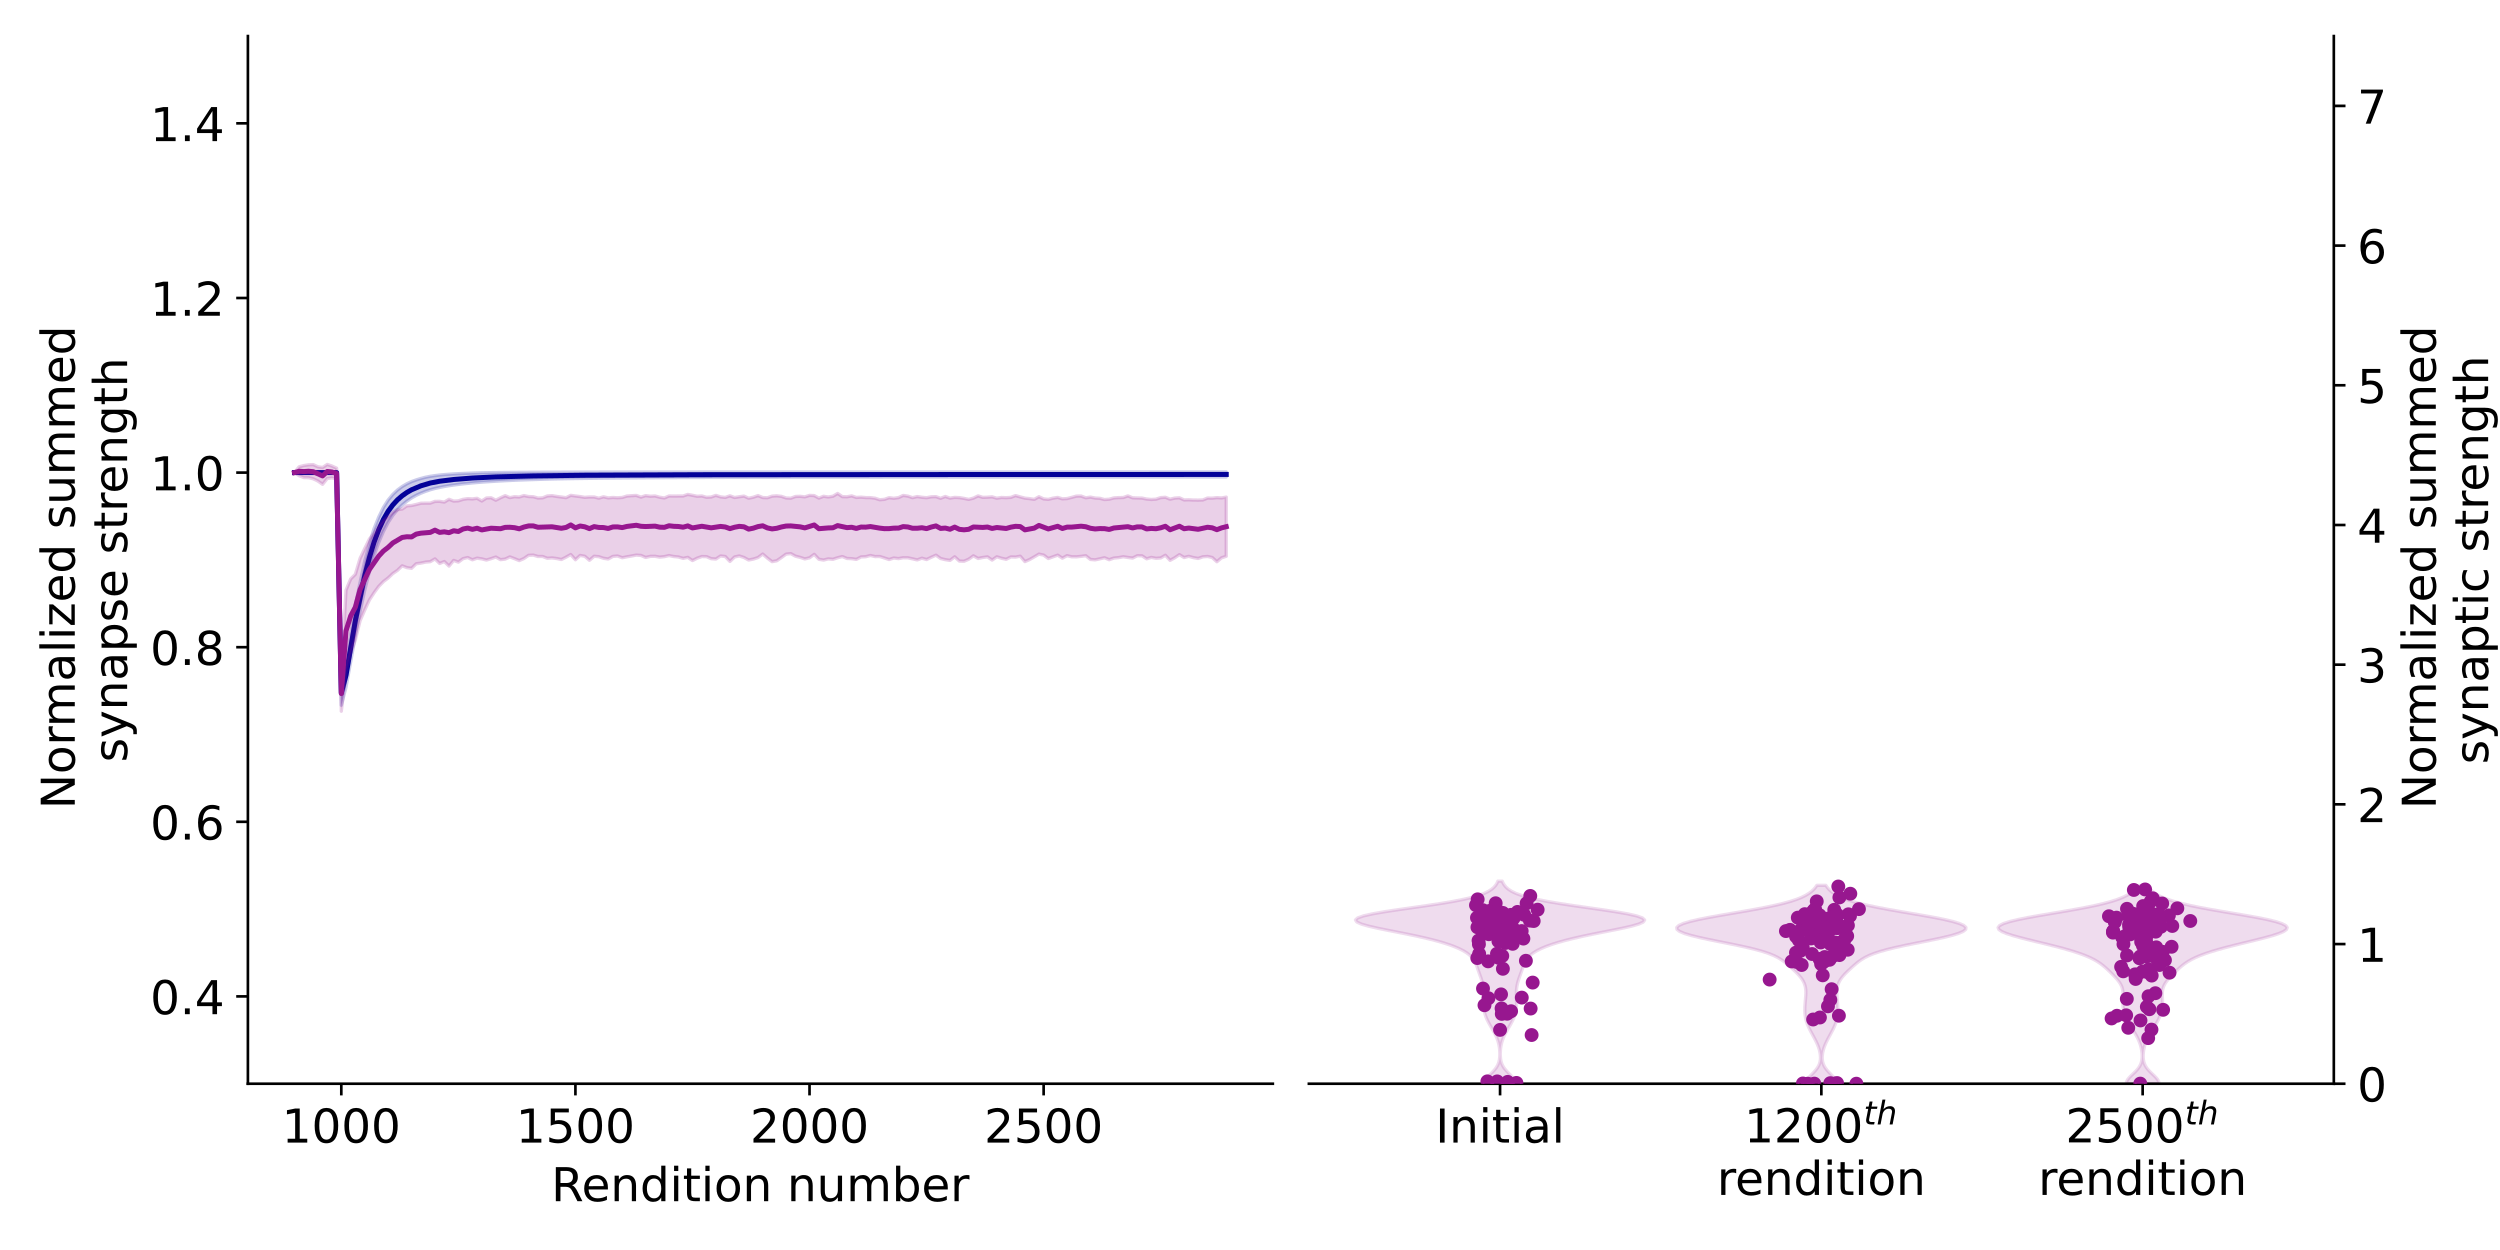 <?xml version="1.0" encoding="utf-8" standalone="no"?>
<!DOCTYPE svg PUBLIC "-//W3C//DTD SVG 1.1//EN"
  "http://www.w3.org/Graphics/SVG/1.1/DTD/svg11.dtd">
<!-- Created with matplotlib (https://matplotlib.org/) -->
<svg height="374.4pt" version="1.1" viewBox="0 0 748.8 374.4" width="748.8pt" xmlns="http://www.w3.org/2000/svg" xmlns:xlink="http://www.w3.org/1999/xlink">
 <defs>
  <style type="text/css">
*{stroke-linecap:butt;stroke-linejoin:round;}
  </style>
 </defs>
 <g id="figure_1">
  <g id="patch_1">
   <path d="M 0 374.4 
L 748.8 374.4 
L 748.8 0 
L 0 0 
z
" style="fill:#ffffff;"/>
  </g>
  <g id="axes_1">
   <g id="patch_2">
    <path d="M 74.25 324.6 
L 381.238 324.6 
L 381.238 10.8 
L 74.25 10.8 
z
" style="fill:#ffffff;"/>
   </g>
   <g id="PolyCollection_1">
    <defs>
     <path d="M 88.204 -232.85 
L 88.204 -232.85 
L 89.606 -232.85 
L 91.009 -232.85 
L 92.411 -232.85 
L 93.814 -232.85 
L 95.216 -232.85 
L 96.618 -232.85 
L 98.021 -232.85 
L 99.423 -232.85 
L 100.826 -232.85 
L 102.228 -163.174 
L 103.63 -168.517 
L 105.033 -176.211 
L 106.435 -183.992 
L 107.838 -191.122 
L 109.24 -197.575 
L 110.643 -203.185 
L 112.045 -207.989 
L 113.447 -211.95 
L 114.85 -215.228 
L 116.252 -217.896 
L 117.655 -220.023 
L 119.057 -221.748 
L 120.459 -223.135 
L 121.862 -224.28 
L 123.264 -225.244 
L 124.667 -226.033 
L 126.069 -226.683 
L 127.471 -227.236 
L 128.874 -227.711 
L 130.276 -228.095 
L 131.679 -228.406 
L 133.081 -228.68 
L 134.483 -228.917 
L 135.886 -229.12 
L 137.288 -229.307 
L 138.691 -229.471 
L 140.093 -229.619 
L 141.496 -229.754 
L 142.898 -229.876 
L 144.3 -229.988 
L 145.703 -230.089 
L 147.105 -230.18 
L 148.508 -230.266 
L 149.91 -230.347 
L 151.312 -230.422 
L 152.715 -230.491 
L 154.117 -230.555 
L 155.52 -230.613 
L 156.922 -230.666 
L 158.324 -230.716 
L 159.727 -230.763 
L 161.129 -230.808 
L 162.532 -230.85 
L 163.934 -230.889 
L 165.337 -230.926 
L 166.739 -230.958 
L 168.141 -230.988 
L 169.544 -231.016 
L 170.946 -231.042 
L 172.349 -231.066 
L 173.751 -231.087 
L 175.153 -231.108 
L 176.556 -231.127 
L 177.958 -231.146 
L 179.361 -231.164 
L 180.763 -231.18 
L 182.165 -231.196 
L 183.568 -231.212 
L 184.97 -231.226 
L 186.373 -231.24 
L 187.775 -231.253 
L 189.177 -231.265 
L 190.58 -231.277 
L 191.982 -231.289 
L 193.385 -231.3 
L 194.787 -231.31 
L 196.19 -231.32 
L 197.592 -231.329 
L 198.994 -231.338 
L 200.397 -231.347 
L 201.799 -231.355 
L 203.202 -231.362 
L 204.604 -231.37 
L 206.006 -231.377 
L 207.409 -231.383 
L 208.811 -231.389 
L 210.214 -231.395 
L 211.616 -231.401 
L 213.018 -231.406 
L 214.421 -231.411 
L 215.823 -231.416 
L 217.226 -231.42 
L 218.628 -231.424 
L 220.03 -231.428 
L 221.433 -231.432 
L 222.835 -231.436 
L 224.238 -231.44 
L 225.64 -231.443 
L 227.043 -231.447 
L 228.445 -231.45 
L 229.847 -231.453 
L 231.25 -231.456 
L 232.652 -231.459 
L 234.055 -231.461 
L 235.457 -231.464 
L 236.859 -231.466 
L 238.262 -231.469 
L 239.664 -231.471 
L 241.067 -231.473 
L 242.469 -231.475 
L 243.871 -231.477 
L 245.274 -231.479 
L 246.676 -231.481 
L 248.079 -231.483 
L 249.481 -231.485 
L 250.884 -231.486 
L 252.286 -231.488 
L 253.688 -231.489 
L 255.091 -231.491 
L 256.493 -231.492 
L 257.896 -231.494 
L 259.298 -231.495 
L 260.7 -231.496 
L 262.103 -231.497 
L 263.505 -231.499 
L 264.908 -231.5 
L 266.31 -231.501 
L 267.712 -231.502 
L 269.115 -231.503 
L 270.517 -231.504 
L 271.92 -231.505 
L 273.322 -231.506 
L 274.724 -231.507 
L 276.127 -231.508 
L 277.529 -231.509 
L 278.932 -231.509 
L 280.334 -231.51 
L 281.737 -231.511 
L 283.139 -231.512 
L 284.541 -231.512 
L 285.944 -231.513 
L 287.346 -231.514 
L 288.749 -231.514 
L 290.151 -231.515 
L 291.553 -231.516 
L 292.956 -231.517 
L 294.358 -231.517 
L 295.761 -231.518 
L 297.163 -231.518 
L 298.565 -231.519 
L 299.968 -231.52 
L 301.37 -231.52 
L 302.773 -231.521 
L 304.175 -231.521 
L 305.577 -231.522 
L 306.98 -231.523 
L 308.382 -231.523 
L 309.785 -231.524 
L 311.187 -231.524 
L 312.59 -231.524 
L 313.992 -231.525 
L 315.394 -231.525 
L 316.797 -231.526 
L 318.199 -231.526 
L 319.602 -231.527 
L 321.004 -231.527 
L 322.406 -231.528 
L 323.809 -231.528 
L 325.211 -231.528 
L 326.614 -231.529 
L 328.016 -231.529 
L 329.418 -231.53 
L 330.821 -231.53 
L 332.223 -231.53 
L 333.626 -231.531 
L 335.028 -231.531 
L 336.431 -231.531 
L 337.833 -231.532 
L 339.235 -231.532 
L 340.638 -231.532 
L 342.04 -231.532 
L 343.443 -231.533 
L 344.845 -231.533 
L 346.247 -231.533 
L 347.65 -231.534 
L 349.052 -231.534 
L 350.455 -231.534 
L 351.857 -231.535 
L 353.259 -231.535 
L 354.662 -231.535 
L 356.064 -231.535 
L 357.467 -231.536 
L 358.869 -231.536 
L 360.271 -231.536 
L 361.674 -231.536 
L 363.076 -231.536 
L 364.479 -231.537 
L 365.881 -231.537 
L 367.284 -231.537 
L 367.284 -233.046 
L 367.284 -233.046 
L 365.881 -233.046 
L 364.479 -233.046 
L 363.076 -233.046 
L 361.674 -233.045 
L 360.271 -233.045 
L 358.869 -233.045 
L 357.467 -233.045 
L 356.064 -233.044 
L 354.662 -233.044 
L 353.259 -233.044 
L 351.857 -233.044 
L 350.455 -233.043 
L 349.052 -233.043 
L 347.65 -233.043 
L 346.247 -233.043 
L 344.845 -233.043 
L 343.443 -233.042 
L 342.04 -233.042 
L 340.638 -233.042 
L 339.235 -233.042 
L 337.833 -233.041 
L 336.431 -233.041 
L 335.028 -233.041 
L 333.626 -233.041 
L 332.223 -233.04 
L 330.821 -233.04 
L 329.418 -233.04 
L 328.016 -233.039 
L 326.614 -233.039 
L 325.211 -233.039 
L 323.809 -233.039 
L 322.406 -233.039 
L 321.004 -233.038 
L 319.602 -233.038 
L 318.199 -233.038 
L 316.797 -233.037 
L 315.394 -233.037 
L 313.992 -233.037 
L 312.59 -233.037 
L 311.187 -233.036 
L 309.785 -233.036 
L 308.382 -233.036 
L 306.98 -233.036 
L 305.577 -233.036 
L 304.175 -233.035 
L 302.773 -233.035 
L 301.37 -233.035 
L 299.968 -233.034 
L 298.565 -233.034 
L 297.163 -233.034 
L 295.761 -233.034 
L 294.358 -233.033 
L 292.956 -233.033 
L 291.553 -233.033 
L 290.151 -233.033 
L 288.749 -233.032 
L 287.346 -233.032 
L 285.944 -233.032 
L 284.541 -233.032 
L 283.139 -233.032 
L 281.737 -233.031 
L 280.334 -233.031 
L 278.932 -233.031 
L 277.529 -233.031 
L 276.127 -233.031 
L 274.724 -233.03 
L 273.322 -233.03 
L 271.92 -233.03 
L 270.517 -233.03 
L 269.115 -233.03 
L 267.712 -233.029 
L 266.31 -233.029 
L 264.908 -233.029 
L 263.505 -233.029 
L 262.103 -233.029 
L 260.7 -233.028 
L 259.298 -233.028 
L 257.896 -233.028 
L 256.493 -233.028 
L 255.091 -233.028 
L 253.688 -233.027 
L 252.286 -233.027 
L 250.884 -233.027 
L 249.481 -233.027 
L 248.079 -233.026 
L 246.676 -233.026 
L 245.274 -233.026 
L 243.871 -233.025 
L 242.469 -233.025 
L 241.067 -233.025 
L 239.664 -233.024 
L 238.262 -233.024 
L 236.859 -233.024 
L 235.457 -233.023 
L 234.055 -233.023 
L 232.652 -233.023 
L 231.25 -233.022 
L 229.847 -233.022 
L 228.445 -233.022 
L 227.043 -233.021 
L 225.64 -233.021 
L 224.238 -233.021 
L 222.835 -233.021 
L 221.433 -233.02 
L 220.03 -233.02 
L 218.628 -233.02 
L 217.226 -233.019 
L 215.823 -233.019 
L 214.421 -233.019 
L 213.018 -233.018 
L 211.616 -233.017 
L 210.214 -233.017 
L 208.811 -233.016 
L 207.409 -233.015 
L 206.006 -233.015 
L 204.604 -233.014 
L 203.202 -233.014 
L 201.799 -233.013 
L 200.397 -233.013 
L 198.994 -233.012 
L 197.592 -233.011 
L 196.19 -233.01 
L 194.787 -233.009 
L 193.385 -233.007 
L 191.982 -233.006 
L 190.58 -233.005 
L 189.177 -233.004 
L 187.775 -233.003 
L 186.373 -233.002 
L 184.97 -233 
L 183.568 -233 
L 182.165 -232.998 
L 180.763 -232.997 
L 179.361 -232.996 
L 177.958 -232.994 
L 176.556 -232.993 
L 175.153 -232.991 
L 173.751 -232.989 
L 172.349 -232.986 
L 170.946 -232.983 
L 169.544 -232.98 
L 168.141 -232.976 
L 166.739 -232.971 
L 165.337 -232.968 
L 163.934 -232.964 
L 162.532 -232.959 
L 161.129 -232.954 
L 159.727 -232.946 
L 158.324 -232.937 
L 156.922 -232.929 
L 155.52 -232.92 
L 154.117 -232.909 
L 152.715 -232.897 
L 151.312 -232.882 
L 149.91 -232.867 
L 148.508 -232.85 
L 147.105 -232.831 
L 145.703 -232.81 
L 144.3 -232.782 
L 142.898 -232.746 
L 141.496 -232.7 
L 140.093 -232.644 
L 138.691 -232.587 
L 137.288 -232.522 
L 135.886 -232.447 
L 134.483 -232.353 
L 133.081 -232.246 
L 131.679 -232.116 
L 130.276 -231.943 
L 128.874 -231.734 
L 127.471 -231.462 
L 126.069 -231.089 
L 124.667 -230.66 
L 123.264 -230.154 
L 121.862 -229.504 
L 120.459 -228.677 
L 119.057 -227.642 
L 117.655 -226.311 
L 116.252 -224.631 
L 114.85 -222.424 
L 113.447 -219.555 
L 112.045 -216.077 
L 110.643 -211.618 
L 109.24 -206.374 
L 107.838 -199.92 
L 106.435 -193.027 
L 105.033 -184.452 
L 103.63 -175.762 
L 102.228 -170.584 
L 100.826 -232.85 
L 99.423 -232.85 
L 98.021 -232.85 
L 96.618 -232.85 
L 95.216 -232.85 
L 93.814 -232.85 
L 92.411 -232.85 
L 91.009 -232.85 
L 89.606 -232.85 
L 88.204 -232.85 
z
" id="mc10b268074" style="stroke:#040299;stroke-opacity:0.2;"/>
    </defs>
    <g clip-path="url(#pd8495780a6)">
     <use style="fill:#040299;fill-opacity:0.2;stroke:#040299;stroke-opacity:0.2;" x="0" xlink:href="#mc10b268074" y="374.4"/>
    </g>
   </g>
   <g id="line2d_1">
    <path clip-path="url(#pd8495780a6)" d="M 88.204 141.55 
L 100.826 141.55 
L 102.228 207.521 
L 103.63 202.261 
L 106.435 185.891 
L 109.24 172.425 
L 110.643 166.998 
L 112.045 162.367 
L 113.447 158.647 
L 114.85 155.574 
L 116.252 153.137 
L 117.655 151.233 
L 119.057 149.705 
L 120.459 148.494 
L 121.862 147.508 
L 123.264 146.701 
L 126.069 145.514 
L 128.874 144.677 
L 131.679 144.139 
L 135.886 143.617 
L 141.496 143.173 
L 148.508 142.842 
L 159.727 142.546 
L 175.153 142.351 
L 210.214 142.194 
L 290.151 142.126 
L 367.284 142.108 
L 367.284 142.108 
" style="fill:none;stroke:#040299;stroke-linecap:square;stroke-width:1.5;"/>
   </g>
   <g id="PolyCollection_2">
    <defs>
     <path d="M 88.204 -232.85 
L 88.204 -232.85 
L 89.606 -231.904 
L 91.009 -231.356 
L 92.411 -231.331 
L 93.814 -230.991 
L 95.216 -230.324 
L 96.618 -229.331 
L 98.021 -231.082 
L 99.423 -231.254 
L 100.826 -230.944 
L 102.228 -161.373 
L 103.63 -173.218 
L 105.033 -178.82 
L 106.435 -182.703 
L 107.838 -188.447 
L 109.24 -191.68 
L 110.643 -194.7 
L 112.045 -196.856 
L 113.447 -198.771 
L 114.85 -200.218 
L 116.252 -201.274 
L 117.655 -202.608 
L 119.057 -203.572 
L 120.459 -204.925 
L 121.862 -204.382 
L 123.264 -204.179 
L 124.667 -205.548 
L 126.069 -205.741 
L 127.471 -206.042 
L 128.874 -206.167 
L 130.276 -206.999 
L 131.679 -205.632 
L 133.081 -206.205 
L 134.483 -204.857 
L 135.886 -206.541 
L 137.288 -206.031 
L 138.691 -207.074 
L 140.093 -207.402 
L 141.496 -206.733 
L 142.898 -207.217 
L 144.3 -207.007 
L 145.703 -206.654 
L 147.105 -207.074 
L 148.508 -207.555 
L 149.91 -206.768 
L 151.312 -206.947 
L 152.715 -207.599 
L 154.117 -207.065 
L 155.52 -206.495 
L 156.922 -207.104 
L 158.324 -208.074 
L 159.727 -208.134 
L 161.129 -207.722 
L 162.532 -207.719 
L 163.934 -207.186 
L 165.337 -207.288 
L 166.739 -207.112 
L 168.141 -206.813 
L 169.544 -207.517 
L 170.946 -208.312 
L 172.349 -206.741 
L 173.751 -208.033 
L 175.153 -207.784 
L 176.556 -206.584 
L 177.958 -207.793 
L 179.361 -207.658 
L 180.763 -207.179 
L 182.165 -206.968 
L 183.568 -207.745 
L 184.97 -207.864 
L 186.373 -207.351 
L 187.775 -207.625 
L 189.177 -207.872 
L 190.58 -208.137 
L 191.982 -208.034 
L 193.385 -207.432 
L 194.787 -207.758 
L 196.19 -207.779 
L 197.592 -207.534 
L 198.994 -207.672 
L 200.397 -207.998 
L 201.799 -207.706 
L 203.202 -207.576 
L 204.604 -207.153 
L 206.006 -207.453 
L 207.409 -206.502 
L 208.811 -207.209 
L 210.214 -207.707 
L 211.616 -207.67 
L 213.018 -207.068 
L 214.421 -206.956 
L 215.823 -207.876 
L 217.226 -207.716 
L 218.628 -206.237 
L 220.03 -207.583 
L 221.433 -207.881 
L 222.835 -207.418 
L 224.238 -206.662 
L 225.64 -206.942 
L 227.043 -207.4 
L 228.445 -208.451 
L 229.847 -207.245 
L 231.25 -206.174 
L 232.652 -206.436 
L 234.055 -207.404 
L 235.457 -208.434 
L 236.859 -208.581 
L 238.262 -207.807 
L 239.664 -207.457 
L 241.067 -206.993 
L 242.469 -207.322 
L 243.871 -208.361 
L 245.274 -206.885 
L 246.676 -206.65 
L 248.079 -207.007 
L 249.481 -206.88 
L 250.884 -207.342 
L 252.286 -207.703 
L 253.688 -207.123 
L 255.091 -207.071 
L 256.493 -206.856 
L 257.896 -207.59 
L 259.298 -207.651 
L 260.7 -208.02 
L 262.103 -207.692 
L 263.505 -207.716 
L 264.908 -207.27 
L 266.31 -206.809 
L 267.712 -207.262 
L 269.115 -207.088 
L 270.517 -207.34 
L 271.92 -207.32 
L 273.322 -207.02 
L 274.724 -206.693 
L 276.127 -207.208 
L 277.529 -206.806 
L 278.932 -207.487 
L 280.334 -208.114 
L 281.737 -207.11 
L 283.139 -206.771 
L 284.541 -206.557 
L 285.944 -207.626 
L 287.346 -206.351 
L 288.749 -206.297 
L 290.151 -206.904 
L 291.553 -207.912 
L 292.956 -207.127 
L 294.358 -207.417 
L 295.761 -207.608 
L 297.163 -206.651 
L 298.565 -207.627 
L 299.968 -207.191 
L 301.37 -206.879 
L 302.773 -207.592 
L 304.175 -207.548 
L 305.577 -207.802 
L 306.98 -206.189 
L 308.382 -206.802 
L 309.785 -207.601 
L 311.187 -208.428 
L 312.59 -208.141 
L 313.992 -207.112 
L 315.394 -207.621 
L 316.797 -208.122 
L 318.199 -207.219 
L 319.602 -207.967 
L 321.004 -207.627 
L 322.406 -207.615 
L 323.809 -207.765 
L 325.211 -207.952 
L 326.614 -206.83 
L 328.016 -206.715 
L 329.418 -207.015 
L 330.821 -207.349 
L 332.223 -206.757 
L 333.626 -207.249 
L 335.028 -207.375 
L 336.431 -207.644 
L 337.833 -207.43 
L 339.235 -207.248 
L 340.638 -207.94 
L 342.04 -207.932 
L 343.443 -207.023 
L 344.845 -207.442 
L 346.247 -207.18 
L 347.65 -207.275 
L 349.052 -208.088 
L 350.455 -206.561 
L 351.857 -207.329 
L 353.259 -208.276 
L 354.662 -207.408 
L 356.064 -207.771 
L 357.467 -207.379 
L 358.869 -207.129 
L 360.271 -207.623 
L 361.674 -207.731 
L 363.076 -207.423 
L 364.479 -206.149 
L 365.881 -207.326 
L 367.284 -207.782 
L 367.284 -225.505 
L 367.284 -225.505 
L 365.881 -225.26 
L 364.479 -225.347 
L 363.076 -225.195 
L 361.674 -225.22 
L 360.271 -224.65 
L 358.869 -224.606 
L 357.467 -224.621 
L 356.064 -224.7 
L 354.662 -224.658 
L 353.259 -225.298 
L 351.857 -225.208 
L 350.455 -224.887 
L 349.052 -225.454 
L 347.65 -225.355 
L 346.247 -224.893 
L 344.845 -224.804 
L 343.443 -224.927 
L 342.04 -225.215 
L 340.638 -225.24 
L 339.235 -225.296 
L 337.833 -225.865 
L 336.431 -225.378 
L 335.028 -225.357 
L 333.626 -225.265 
L 332.223 -224.879 
L 330.821 -224.778 
L 329.418 -225.144 
L 328.016 -225.221 
L 326.614 -225.507 
L 325.211 -225.306 
L 323.809 -225.826 
L 322.406 -225.804 
L 321.004 -225.423 
L 319.602 -225.066 
L 318.199 -224.99 
L 316.797 -225.411 
L 315.394 -225.194 
L 313.992 -224.829 
L 312.59 -224.97 
L 311.187 -225.622 
L 309.785 -224.837 
L 308.382 -225.052 
L 306.98 -225.201 
L 305.577 -225.563 
L 304.175 -225.964 
L 302.773 -225.425 
L 301.37 -225.335 
L 299.968 -225.396 
L 298.565 -225.172 
L 297.163 -225.586 
L 295.761 -225.475 
L 294.358 -225.428 
L 292.956 -225.868 
L 291.553 -225.203 
L 290.151 -224.825 
L 288.749 -225.122 
L 287.346 -225.35 
L 285.944 -225.418 
L 284.541 -225.197 
L 283.139 -225.693 
L 281.737 -225.143 
L 280.334 -225.647 
L 278.932 -225.596 
L 277.529 -225.327 
L 276.127 -225.456 
L 274.724 -225.668 
L 273.322 -225.335 
L 271.92 -225.807 
L 270.517 -226.005 
L 269.115 -225.347 
L 267.712 -225.159 
L 266.31 -225.33 
L 264.908 -224.836 
L 263.505 -224.716 
L 262.103 -225.171 
L 260.7 -225.347 
L 259.298 -225.368 
L 257.896 -225.491 
L 256.493 -225.402 
L 255.091 -225.872 
L 253.688 -225.605 
L 252.286 -225.648 
L 250.884 -226.603 
L 249.481 -225.764 
L 248.079 -225.543 
L 246.676 -225.758 
L 245.274 -225.206 
L 243.871 -225.96 
L 242.469 -226.021 
L 241.067 -225.579 
L 239.664 -225.741 
L 238.262 -225.7 
L 236.859 -225.172 
L 235.457 -225.25 
L 234.055 -225.725 
L 232.652 -225.892 
L 231.25 -225.791 
L 229.847 -225.31 
L 228.445 -225.375 
L 227.043 -225.957 
L 225.64 -225.477 
L 224.238 -225.173 
L 222.835 -225.804 
L 221.433 -225.613 
L 220.03 -225.383 
L 218.628 -225.896 
L 217.226 -225.409 
L 215.823 -225.574 
L 214.421 -226.025 
L 213.018 -225.536 
L 211.616 -225.454 
L 210.214 -225.843 
L 208.811 -225.759 
L 207.409 -226.047 
L 206.006 -226.313 
L 204.604 -225.84 
L 203.202 -225.834 
L 201.799 -225.809 
L 200.397 -225.848 
L 198.994 -225.245 
L 197.592 -225.471 
L 196.19 -225.848 
L 194.787 -225.766 
L 193.385 -225.949 
L 191.982 -225.499 
L 190.58 -226.009 
L 189.177 -225.928 
L 187.775 -225.827 
L 186.373 -225.402 
L 184.97 -225.307 
L 183.568 -225.393 
L 182.165 -225.267 
L 180.763 -225.598 
L 179.361 -225.177 
L 177.958 -225.544 
L 176.556 -225.547 
L 175.153 -225.437 
L 173.751 -225.669 
L 172.349 -225.838 
L 170.946 -226.033 
L 169.544 -225.331 
L 168.141 -225.533 
L 166.739 -225.713 
L 165.337 -225.943 
L 163.934 -225.849 
L 162.532 -225.286 
L 161.129 -225.223 
L 159.727 -225.623 
L 158.324 -225.672 
L 156.922 -225.968 
L 155.52 -225.532 
L 154.117 -225.629 
L 152.715 -225.351 
L 151.312 -225.937 
L 149.91 -225.304 
L 148.508 -224.576 
L 147.105 -225.306 
L 145.703 -225.236 
L 144.3 -224.339 
L 142.898 -225.149 
L 141.496 -224.969 
L 140.093 -225.047 
L 138.691 -224.838 
L 137.288 -224.389 
L 135.886 -224.311 
L 134.483 -224.852 
L 133.081 -224.012 
L 131.679 -224.24 
L 130.276 -224.224 
L 128.874 -223.707 
L 127.471 -223.699 
L 126.069 -223.671 
L 124.667 -223.301 
L 123.264 -222.993 
L 121.862 -222.882 
L 120.459 -221.928 
L 119.057 -221.738 
L 117.655 -220.943 
L 116.252 -219.639 
L 114.85 -218.522 
L 113.447 -216.943 
L 112.045 -214.666 
L 110.643 -212.963 
L 109.24 -210.089 
L 107.838 -207.118 
L 106.435 -202.391 
L 105.033 -200.99 
L 103.63 -197.621 
L 102.228 -171.966 
L 100.826 -234.173 
L 99.423 -234.812 
L 98.021 -235.294 
L 96.618 -234.379 
L 95.216 -234.587 
L 93.814 -235.243 
L 92.411 -235.169 
L 91.009 -234.952 
L 89.606 -234.594 
L 88.204 -232.85 
z
" id="mf25c5b1c06" style="stroke:#97178f;stroke-opacity:0.2;"/>
    </defs>
    <g clip-path="url(#pd8495780a6)">
     <use style="fill:#97178f;fill-opacity:0.2;stroke:#97178f;stroke-opacity:0.2;" x="0" xlink:href="#mf25c5b1c06" y="374.4"/>
    </g>
   </g>
   <g id="line2d_2">
    <path clip-path="url(#pd8495780a6)" d="M 88.204 141.55 
L 89.606 141.151 
L 91.009 141.246 
L 92.411 141.15 
L 93.814 141.283 
L 96.618 142.545 
L 98.021 141.212 
L 99.423 141.367 
L 100.826 141.841 
L 102.228 207.73 
L 103.63 188.98 
L 105.033 184.495 
L 106.435 181.853 
L 107.838 176.618 
L 110.643 170.569 
L 113.447 166.543 
L 114.85 165.03 
L 116.252 163.944 
L 117.655 162.624 
L 120.459 160.973 
L 121.862 160.768 
L 123.264 160.814 
L 124.667 159.975 
L 126.069 159.694 
L 128.874 159.463 
L 130.276 158.788 
L 131.679 159.464 
L 133.081 159.292 
L 134.483 159.545 
L 135.886 158.974 
L 137.288 159.19 
L 138.691 158.444 
L 140.093 158.176 
L 141.496 158.549 
L 142.898 158.217 
L 144.3 158.727 
L 147.105 158.21 
L 149.91 158.364 
L 151.312 157.958 
L 152.715 157.925 
L 154.117 158.053 
L 155.52 158.387 
L 156.922 157.864 
L 158.324 157.527 
L 159.727 157.521 
L 161.129 157.928 
L 165.337 157.785 
L 168.141 158.227 
L 169.544 157.976 
L 170.946 157.228 
L 172.349 158.11 
L 173.751 157.549 
L 175.153 157.79 
L 176.556 158.334 
L 177.958 157.731 
L 179.361 157.982 
L 180.763 158.011 
L 182.165 158.283 
L 183.568 157.831 
L 184.97 157.814 
L 186.373 158.024 
L 187.775 157.674 
L 190.58 157.327 
L 191.982 157.633 
L 193.385 157.709 
L 196.19 157.587 
L 197.592 157.898 
L 198.994 157.941 
L 200.397 157.477 
L 201.799 157.643 
L 203.202 157.695 
L 204.604 157.903 
L 206.006 157.517 
L 207.409 158.126 
L 210.214 157.625 
L 213.018 158.098 
L 215.823 157.675 
L 217.226 157.838 
L 218.628 158.334 
L 220.03 157.917 
L 221.433 157.653 
L 222.835 157.789 
L 224.238 158.482 
L 225.64 158.191 
L 227.043 157.721 
L 228.445 157.487 
L 229.847 158.123 
L 231.25 158.418 
L 232.652 158.236 
L 234.055 157.836 
L 235.457 157.558 
L 236.859 157.523 
L 239.664 157.801 
L 241.067 158.114 
L 243.871 157.24 
L 245.274 158.354 
L 248.079 158.125 
L 249.481 158.078 
L 250.884 157.428 
L 253.688 158.036 
L 255.091 157.929 
L 256.493 158.271 
L 257.896 157.86 
L 259.298 157.891 
L 260.7 157.716 
L 263.505 158.184 
L 264.908 158.347 
L 266.31 158.331 
L 267.712 158.189 
L 269.115 158.182 
L 270.517 157.727 
L 271.92 157.836 
L 273.322 158.222 
L 274.724 158.22 
L 276.127 158.068 
L 277.529 158.334 
L 278.932 157.859 
L 280.334 157.52 
L 281.737 158.274 
L 283.139 158.168 
L 284.541 158.523 
L 285.944 157.878 
L 287.346 158.549 
L 288.749 158.69 
L 290.151 158.536 
L 291.553 157.843 
L 294.358 157.977 
L 295.761 157.859 
L 297.163 158.281 
L 298.565 158.001 
L 301.37 158.293 
L 302.773 157.891 
L 304.175 157.644 
L 305.577 157.717 
L 306.98 158.705 
L 309.785 158.181 
L 311.187 157.375 
L 313.992 158.43 
L 316.797 157.633 
L 318.199 158.296 
L 319.602 157.883 
L 321.004 157.875 
L 323.809 157.605 
L 325.211 157.771 
L 326.614 158.231 
L 328.016 158.432 
L 329.418 158.321 
L 330.821 158.337 
L 332.223 158.582 
L 333.626 158.143 
L 337.833 157.753 
L 339.235 158.128 
L 340.638 157.81 
L 342.04 157.827 
L 343.443 158.425 
L 344.845 158.277 
L 346.247 158.364 
L 347.65 158.085 
L 349.052 157.629 
L 350.455 158.676 
L 353.259 157.613 
L 354.662 158.367 
L 356.064 158.165 
L 358.869 158.533 
L 361.674 157.925 
L 363.076 158.091 
L 364.479 158.652 
L 365.881 158.107 
L 367.284 157.756 
L 367.284 157.756 
" style="fill:none;stroke:#97178f;stroke-linecap:square;stroke-width:1.5;"/>
   </g>
   <g id="matplotlib.axis_1">
    <g id="xtick_1">
     <g id="line2d_3">
      <defs>
       <path d="M 0 0 
L 0 3.5 
" id="mdde70db558" style="stroke:#000000;stroke-width:0.8;"/>
      </defs>
      <g>
       <use style="stroke:#000000;stroke-width:0.8;" x="102.228" xlink:href="#mdde70db558" y="324.6"/>
      </g>
     </g>
     <g id="text_1">
      <!-- 1000 -->
      <defs>
       <path d="M 12.406 8.297 
L 28.516 8.297 
L 28.516 63.922 
L 10.984 60.406 
L 10.984 69.391 
L 28.422 72.906 
L 38.281 72.906 
L 38.281 8.297 
L 54.391 8.297 
L 54.391 0 
L 12.406 0 
z
" id="DejaVuSans-49"/>
       <path d="M 31.781 66.406 
Q 24.172 66.406 20.328 58.906 
Q 16.5 51.422 16.5 36.375 
Q 16.5 21.391 20.328 13.891 
Q 24.172 6.391 31.781 6.391 
Q 39.453 6.391 43.281 13.891 
Q 47.125 21.391 47.125 36.375 
Q 47.125 51.422 43.281 58.906 
Q 39.453 66.406 31.781 66.406 
z
M 31.781 74.219 
Q 44.047 74.219 50.516 64.516 
Q 56.984 54.828 56.984 36.375 
Q 56.984 17.969 50.516 8.266 
Q 44.047 -1.422 31.781 -1.422 
Q 19.531 -1.422 13.062 8.266 
Q 6.594 17.969 6.594 36.375 
Q 6.594 54.828 13.062 64.516 
Q 19.531 74.219 31.781 74.219 
z
" id="DejaVuSans-48"/>
      </defs>
      <g transform="translate(84.413 342.238)scale(0.14 -0.14)">
       <use xlink:href="#DejaVuSans-49"/>
       <use x="63.623" xlink:href="#DejaVuSans-48"/>
       <use x="127.246" xlink:href="#DejaVuSans-48"/>
       <use x="190.869" xlink:href="#DejaVuSans-48"/>
      </g>
     </g>
    </g>
    <g id="xtick_2">
     <g id="line2d_4">
      <g>
       <use style="stroke:#000000;stroke-width:0.8;" x="172.349" xlink:href="#mdde70db558" y="324.6"/>
      </g>
     </g>
     <g id="text_2">
      <!-- 1500 -->
      <defs>
       <path d="M 10.797 72.906 
L 49.516 72.906 
L 49.516 64.594 
L 19.828 64.594 
L 19.828 46.734 
Q 21.969 47.469 24.109 47.828 
Q 26.266 48.188 28.422 48.188 
Q 40.625 48.188 47.75 41.5 
Q 54.891 34.812 54.891 23.391 
Q 54.891 11.625 47.562 5.094 
Q 40.234 -1.422 26.906 -1.422 
Q 22.312 -1.422 17.547 -0.641 
Q 12.797 0.141 7.719 1.703 
L 7.719 11.625 
Q 12.109 9.234 16.797 8.062 
Q 21.484 6.891 26.703 6.891 
Q 35.156 6.891 40.078 11.328 
Q 45.016 15.766 45.016 23.391 
Q 45.016 31 40.078 35.438 
Q 35.156 39.891 26.703 39.891 
Q 22.75 39.891 18.812 39.016 
Q 14.891 38.141 10.797 36.281 
z
" id="DejaVuSans-53"/>
      </defs>
      <g transform="translate(154.534 342.238)scale(0.14 -0.14)">
       <use xlink:href="#DejaVuSans-49"/>
       <use x="63.623" xlink:href="#DejaVuSans-53"/>
       <use x="127.246" xlink:href="#DejaVuSans-48"/>
       <use x="190.869" xlink:href="#DejaVuSans-48"/>
      </g>
     </g>
    </g>
    <g id="xtick_3">
     <g id="line2d_5">
      <g>
       <use style="stroke:#000000;stroke-width:0.8;" x="242.469" xlink:href="#mdde70db558" y="324.6"/>
      </g>
     </g>
     <g id="text_3">
      <!-- 2000 -->
      <defs>
       <path d="M 19.188 8.297 
L 53.609 8.297 
L 53.609 0 
L 7.328 0 
L 7.328 8.297 
Q 12.938 14.109 22.625 23.891 
Q 32.328 33.688 34.812 36.531 
Q 39.547 41.844 41.422 45.531 
Q 43.312 49.219 43.312 52.781 
Q 43.312 58.594 39.234 62.25 
Q 35.156 65.922 28.609 65.922 
Q 23.969 65.922 18.812 64.312 
Q 13.672 62.703 7.812 59.422 
L 7.812 69.391 
Q 13.766 71.781 18.938 73 
Q 24.125 74.219 28.422 74.219 
Q 39.75 74.219 46.484 68.547 
Q 53.219 62.891 53.219 53.422 
Q 53.219 48.922 51.531 44.891 
Q 49.859 40.875 45.406 35.406 
Q 44.188 33.984 37.641 27.219 
Q 31.109 20.453 19.188 8.297 
z
" id="DejaVuSans-50"/>
      </defs>
      <g transform="translate(224.654 342.238)scale(0.14 -0.14)">
       <use xlink:href="#DejaVuSans-50"/>
       <use x="63.623" xlink:href="#DejaVuSans-48"/>
       <use x="127.246" xlink:href="#DejaVuSans-48"/>
       <use x="190.869" xlink:href="#DejaVuSans-48"/>
      </g>
     </g>
    </g>
    <g id="xtick_4">
     <g id="line2d_6">
      <g>
       <use style="stroke:#000000;stroke-width:0.8;" x="312.59" xlink:href="#mdde70db558" y="324.6"/>
      </g>
     </g>
     <g id="text_4">
      <!-- 2500 -->
      <g transform="translate(294.775 342.238)scale(0.14 -0.14)">
       <use xlink:href="#DejaVuSans-50"/>
       <use x="63.623" xlink:href="#DejaVuSans-53"/>
       <use x="127.246" xlink:href="#DejaVuSans-48"/>
       <use x="190.869" xlink:href="#DejaVuSans-48"/>
      </g>
     </g>
    </g>
    <g id="text_5">
     <!-- Rendition number -->
     <defs>
      <path d="M 44.391 34.188 
Q 47.562 33.109 50.562 29.594 
Q 53.562 26.078 56.594 19.922 
L 66.609 0 
L 56 0 
L 46.688 18.703 
Q 43.062 26.031 39.672 28.422 
Q 36.281 30.812 30.422 30.812 
L 19.672 30.812 
L 19.672 0 
L 9.812 0 
L 9.812 72.906 
L 32.078 72.906 
Q 44.578 72.906 50.734 67.672 
Q 56.891 62.453 56.891 51.906 
Q 56.891 45.016 53.688 40.469 
Q 50.484 35.938 44.391 34.188 
z
M 19.672 64.797 
L 19.672 38.922 
L 32.078 38.922 
Q 39.203 38.922 42.844 42.219 
Q 46.484 45.516 46.484 51.906 
Q 46.484 58.297 42.844 61.547 
Q 39.203 64.797 32.078 64.797 
z
" id="DejaVuSans-82"/>
      <path d="M 56.203 29.594 
L 56.203 25.203 
L 14.891 25.203 
Q 15.484 15.922 20.484 11.062 
Q 25.484 6.203 34.422 6.203 
Q 39.594 6.203 44.453 7.469 
Q 49.312 8.734 54.109 11.281 
L 54.109 2.781 
Q 49.266 0.734 44.188 -0.344 
Q 39.109 -1.422 33.891 -1.422 
Q 20.797 -1.422 13.156 6.188 
Q 5.516 13.812 5.516 26.812 
Q 5.516 40.234 12.766 48.109 
Q 20.016 56 32.328 56 
Q 43.359 56 49.781 48.891 
Q 56.203 41.797 56.203 29.594 
z
M 47.219 32.234 
Q 47.125 39.594 43.094 43.984 
Q 39.062 48.391 32.422 48.391 
Q 24.906 48.391 20.391 44.141 
Q 15.875 39.891 15.188 32.172 
z
" id="DejaVuSans-101"/>
      <path d="M 54.891 33.016 
L 54.891 0 
L 45.906 0 
L 45.906 32.719 
Q 45.906 40.484 42.875 44.328 
Q 39.844 48.188 33.797 48.188 
Q 26.516 48.188 22.312 43.547 
Q 18.109 38.922 18.109 30.906 
L 18.109 0 
L 9.078 0 
L 9.078 54.688 
L 18.109 54.688 
L 18.109 46.188 
Q 21.344 51.125 25.703 53.562 
Q 30.078 56 35.797 56 
Q 45.219 56 50.047 50.172 
Q 54.891 44.344 54.891 33.016 
z
" id="DejaVuSans-110"/>
      <path d="M 45.406 46.391 
L 45.406 75.984 
L 54.391 75.984 
L 54.391 0 
L 45.406 0 
L 45.406 8.203 
Q 42.578 3.328 38.25 0.953 
Q 33.938 -1.422 27.875 -1.422 
Q 17.969 -1.422 11.734 6.484 
Q 5.516 14.406 5.516 27.297 
Q 5.516 40.188 11.734 48.094 
Q 17.969 56 27.875 56 
Q 33.938 56 38.25 53.625 
Q 42.578 51.266 45.406 46.391 
z
M 14.797 27.297 
Q 14.797 17.391 18.875 11.75 
Q 22.953 6.109 30.078 6.109 
Q 37.203 6.109 41.297 11.75 
Q 45.406 17.391 45.406 27.297 
Q 45.406 37.203 41.297 42.844 
Q 37.203 48.484 30.078 48.484 
Q 22.953 48.484 18.875 42.844 
Q 14.797 37.203 14.797 27.297 
z
" id="DejaVuSans-100"/>
      <path d="M 9.422 54.688 
L 18.406 54.688 
L 18.406 0 
L 9.422 0 
z
M 9.422 75.984 
L 18.406 75.984 
L 18.406 64.594 
L 9.422 64.594 
z
" id="DejaVuSans-105"/>
      <path d="M 18.312 70.219 
L 18.312 54.688 
L 36.812 54.688 
L 36.812 47.703 
L 18.312 47.703 
L 18.312 18.016 
Q 18.312 11.328 20.141 9.422 
Q 21.969 7.516 27.594 7.516 
L 36.812 7.516 
L 36.812 0 
L 27.594 0 
Q 17.188 0 13.234 3.875 
Q 9.281 7.766 9.281 18.016 
L 9.281 47.703 
L 2.688 47.703 
L 2.688 54.688 
L 9.281 54.688 
L 9.281 70.219 
z
" id="DejaVuSans-116"/>
      <path d="M 30.609 48.391 
Q 23.391 48.391 19.188 42.75 
Q 14.984 37.109 14.984 27.297 
Q 14.984 17.484 19.156 11.844 
Q 23.344 6.203 30.609 6.203 
Q 37.797 6.203 41.984 11.859 
Q 46.188 17.531 46.188 27.297 
Q 46.188 37.016 41.984 42.703 
Q 37.797 48.391 30.609 48.391 
z
M 30.609 56 
Q 42.328 56 49.016 48.375 
Q 55.719 40.766 55.719 27.297 
Q 55.719 13.875 49.016 6.219 
Q 42.328 -1.422 30.609 -1.422 
Q 18.844 -1.422 12.172 6.219 
Q 5.516 13.875 5.516 27.297 
Q 5.516 40.766 12.172 48.375 
Q 18.844 56 30.609 56 
z
" id="DejaVuSans-111"/>
      <path id="DejaVuSans-32"/>
      <path d="M 8.5 21.578 
L 8.5 54.688 
L 17.484 54.688 
L 17.484 21.922 
Q 17.484 14.156 20.5 10.266 
Q 23.531 6.391 29.594 6.391 
Q 36.859 6.391 41.078 11.031 
Q 45.312 15.672 45.312 23.688 
L 45.312 54.688 
L 54.297 54.688 
L 54.297 0 
L 45.312 0 
L 45.312 8.406 
Q 42.047 3.422 37.719 1 
Q 33.406 -1.422 27.688 -1.422 
Q 18.266 -1.422 13.375 4.438 
Q 8.5 10.297 8.5 21.578 
z
M 31.109 56 
z
" id="DejaVuSans-117"/>
      <path d="M 52 44.188 
Q 55.375 50.25 60.062 53.125 
Q 64.75 56 71.094 56 
Q 79.641 56 84.281 50.016 
Q 88.922 44.047 88.922 33.016 
L 88.922 0 
L 79.891 0 
L 79.891 32.719 
Q 79.891 40.578 77.094 44.375 
Q 74.312 48.188 68.609 48.188 
Q 61.625 48.188 57.562 43.547 
Q 53.516 38.922 53.516 30.906 
L 53.516 0 
L 44.484 0 
L 44.484 32.719 
Q 44.484 40.625 41.703 44.406 
Q 38.922 48.188 33.109 48.188 
Q 26.219 48.188 22.156 43.531 
Q 18.109 38.875 18.109 30.906 
L 18.109 0 
L 9.078 0 
L 9.078 54.688 
L 18.109 54.688 
L 18.109 46.188 
Q 21.188 51.219 25.484 53.609 
Q 29.781 56 35.688 56 
Q 41.656 56 45.828 52.969 
Q 50 49.953 52 44.188 
z
" id="DejaVuSans-109"/>
      <path d="M 48.688 27.297 
Q 48.688 37.203 44.609 42.844 
Q 40.531 48.484 33.406 48.484 
Q 26.266 48.484 22.188 42.844 
Q 18.109 37.203 18.109 27.297 
Q 18.109 17.391 22.188 11.75 
Q 26.266 6.109 33.406 6.109 
Q 40.531 6.109 44.609 11.75 
Q 48.688 17.391 48.688 27.297 
z
M 18.109 46.391 
Q 20.953 51.266 25.266 53.625 
Q 29.594 56 35.594 56 
Q 45.562 56 51.781 48.094 
Q 58.016 40.188 58.016 27.297 
Q 58.016 14.406 51.781 6.484 
Q 45.562 -1.422 35.594 -1.422 
Q 29.594 -1.422 25.266 0.953 
Q 20.953 3.328 18.109 8.203 
L 18.109 0 
L 9.078 0 
L 9.078 75.984 
L 18.109 75.984 
z
" id="DejaVuSans-98"/>
      <path d="M 41.109 46.297 
Q 39.594 47.172 37.812 47.578 
Q 36.031 48 33.891 48 
Q 26.266 48 22.188 43.047 
Q 18.109 38.094 18.109 28.812 
L 18.109 0 
L 9.078 0 
L 9.078 54.688 
L 18.109 54.688 
L 18.109 46.188 
Q 20.953 51.172 25.484 53.578 
Q 30.031 56 36.531 56 
Q 37.453 56 38.578 55.875 
Q 39.703 55.766 41.062 55.516 
z
" id="DejaVuSans-114"/>
     </defs>
     <g transform="translate(165.11 359.787)scale(0.14 -0.14)">
      <use xlink:href="#DejaVuSans-82"/>
      <use x="64.982" xlink:href="#DejaVuSans-101"/>
      <use x="126.506" xlink:href="#DejaVuSans-110"/>
      <use x="189.885" xlink:href="#DejaVuSans-100"/>
      <use x="253.361" xlink:href="#DejaVuSans-105"/>
      <use x="281.145" xlink:href="#DejaVuSans-116"/>
      <use x="320.354" xlink:href="#DejaVuSans-105"/>
      <use x="348.137" xlink:href="#DejaVuSans-111"/>
      <use x="409.318" xlink:href="#DejaVuSans-110"/>
      <use x="472.697" xlink:href="#DejaVuSans-32"/>
      <use x="504.484" xlink:href="#DejaVuSans-110"/>
      <use x="567.863" xlink:href="#DejaVuSans-117"/>
      <use x="631.242" xlink:href="#DejaVuSans-109"/>
      <use x="728.654" xlink:href="#DejaVuSans-98"/>
      <use x="792.131" xlink:href="#DejaVuSans-101"/>
      <use x="853.654" xlink:href="#DejaVuSans-114"/>
     </g>
    </g>
   </g>
   <g id="matplotlib.axis_2">
    <g id="ytick_1">
     <g id="line2d_7">
      <defs>
       <path d="M 0 0 
L -3.5 0 
" id="ma014c2c34f" style="stroke:#000000;stroke-width:0.8;"/>
      </defs>
      <g>
       <use style="stroke:#000000;stroke-width:0.8;" x="74.25" xlink:href="#ma014c2c34f" y="298.45"/>
      </g>
     </g>
     <g id="text_6">
      <!-- 0.4 -->
      <defs>
       <path d="M 10.688 12.406 
L 21 12.406 
L 21 0 
L 10.688 0 
z
" id="DejaVuSans-46"/>
       <path d="M 37.797 64.312 
L 12.891 25.391 
L 37.797 25.391 
z
M 35.203 72.906 
L 47.609 72.906 
L 47.609 25.391 
L 58.016 25.391 
L 58.016 17.188 
L 47.609 17.188 
L 47.609 0 
L 37.797 0 
L 37.797 17.188 
L 4.891 17.188 
L 4.891 26.703 
z
" id="DejaVuSans-52"/>
      </defs>
      <g transform="translate(44.986 303.769)scale(0.14 -0.14)">
       <use xlink:href="#DejaVuSans-48"/>
       <use x="63.623" xlink:href="#DejaVuSans-46"/>
       <use x="95.41" xlink:href="#DejaVuSans-52"/>
      </g>
     </g>
    </g>
    <g id="ytick_2">
     <g id="line2d_8">
      <g>
       <use style="stroke:#000000;stroke-width:0.8;" x="74.25" xlink:href="#ma014c2c34f" y="246.15"/>
      </g>
     </g>
     <g id="text_7">
      <!-- 0.6 -->
      <defs>
       <path d="M 33.016 40.375 
Q 26.375 40.375 22.484 35.828 
Q 18.609 31.297 18.609 23.391 
Q 18.609 15.531 22.484 10.953 
Q 26.375 6.391 33.016 6.391 
Q 39.656 6.391 43.531 10.953 
Q 47.406 15.531 47.406 23.391 
Q 47.406 31.297 43.531 35.828 
Q 39.656 40.375 33.016 40.375 
z
M 52.594 71.297 
L 52.594 62.312 
Q 48.875 64.062 45.094 64.984 
Q 41.312 65.922 37.594 65.922 
Q 27.828 65.922 22.672 59.328 
Q 17.531 52.734 16.797 39.406 
Q 19.672 43.656 24.016 45.922 
Q 28.375 48.188 33.594 48.188 
Q 44.578 48.188 50.953 41.516 
Q 57.328 34.859 57.328 23.391 
Q 57.328 12.156 50.688 5.359 
Q 44.047 -1.422 33.016 -1.422 
Q 20.359 -1.422 13.672 8.266 
Q 6.984 17.969 6.984 36.375 
Q 6.984 53.656 15.188 63.938 
Q 23.391 74.219 37.203 74.219 
Q 40.922 74.219 44.703 73.484 
Q 48.484 72.75 52.594 71.297 
z
" id="DejaVuSans-54"/>
      </defs>
      <g transform="translate(44.986 251.469)scale(0.14 -0.14)">
       <use xlink:href="#DejaVuSans-48"/>
       <use x="63.623" xlink:href="#DejaVuSans-46"/>
       <use x="95.41" xlink:href="#DejaVuSans-54"/>
      </g>
     </g>
    </g>
    <g id="ytick_3">
     <g id="line2d_9">
      <g>
       <use style="stroke:#000000;stroke-width:0.8;" x="74.25" xlink:href="#ma014c2c34f" y="193.85"/>
      </g>
     </g>
     <g id="text_8">
      <!-- 0.8 -->
      <defs>
       <path d="M 31.781 34.625 
Q 24.75 34.625 20.719 30.859 
Q 16.703 27.094 16.703 20.516 
Q 16.703 13.922 20.719 10.156 
Q 24.75 6.391 31.781 6.391 
Q 38.812 6.391 42.859 10.172 
Q 46.922 13.969 46.922 20.516 
Q 46.922 27.094 42.891 30.859 
Q 38.875 34.625 31.781 34.625 
z
M 21.922 38.812 
Q 15.578 40.375 12.031 44.719 
Q 8.5 49.078 8.5 55.328 
Q 8.5 64.062 14.719 69.141 
Q 20.953 74.219 31.781 74.219 
Q 42.672 74.219 48.875 69.141 
Q 55.078 64.062 55.078 55.328 
Q 55.078 49.078 51.531 44.719 
Q 48 40.375 41.703 38.812 
Q 48.828 37.156 52.797 32.312 
Q 56.781 27.484 56.781 20.516 
Q 56.781 9.906 50.312 4.234 
Q 43.844 -1.422 31.781 -1.422 
Q 19.734 -1.422 13.25 4.234 
Q 6.781 9.906 6.781 20.516 
Q 6.781 27.484 10.781 32.312 
Q 14.797 37.156 21.922 38.812 
z
M 18.312 54.391 
Q 18.312 48.734 21.844 45.562 
Q 25.391 42.391 31.781 42.391 
Q 38.141 42.391 41.719 45.562 
Q 45.312 48.734 45.312 54.391 
Q 45.312 60.062 41.719 63.234 
Q 38.141 66.406 31.781 66.406 
Q 25.391 66.406 21.844 63.234 
Q 18.312 60.062 18.312 54.391 
z
" id="DejaVuSans-56"/>
      </defs>
      <g transform="translate(44.986 199.169)scale(0.14 -0.14)">
       <use xlink:href="#DejaVuSans-48"/>
       <use x="63.623" xlink:href="#DejaVuSans-46"/>
       <use x="95.41" xlink:href="#DejaVuSans-56"/>
      </g>
     </g>
    </g>
    <g id="ytick_4">
     <g id="line2d_10">
      <g>
       <use style="stroke:#000000;stroke-width:0.8;" x="74.25" xlink:href="#ma014c2c34f" y="141.55"/>
      </g>
     </g>
     <g id="text_9">
      <!-- 1.0 -->
      <g transform="translate(44.986 146.869)scale(0.14 -0.14)">
       <use xlink:href="#DejaVuSans-49"/>
       <use x="63.623" xlink:href="#DejaVuSans-46"/>
       <use x="95.41" xlink:href="#DejaVuSans-48"/>
      </g>
     </g>
    </g>
    <g id="ytick_5">
     <g id="line2d_11">
      <g>
       <use style="stroke:#000000;stroke-width:0.8;" x="74.25" xlink:href="#ma014c2c34f" y="89.25"/>
      </g>
     </g>
     <g id="text_10">
      <!-- 1.2 -->
      <g transform="translate(44.986 94.569)scale(0.14 -0.14)">
       <use xlink:href="#DejaVuSans-49"/>
       <use x="63.623" xlink:href="#DejaVuSans-46"/>
       <use x="95.41" xlink:href="#DejaVuSans-50"/>
      </g>
     </g>
    </g>
    <g id="ytick_6">
     <g id="line2d_12">
      <g>
       <use style="stroke:#000000;stroke-width:0.8;" x="74.25" xlink:href="#ma014c2c34f" y="36.95"/>
      </g>
     </g>
     <g id="text_11">
      <!-- 1.4 -->
      <g transform="translate(44.986 42.269)scale(0.14 -0.14)">
       <use xlink:href="#DejaVuSans-49"/>
       <use x="63.623" xlink:href="#DejaVuSans-46"/>
       <use x="95.41" xlink:href="#DejaVuSans-52"/>
      </g>
     </g>
    </g>
    <g id="text_12">
     <!-- Normalized summed  -->
     <defs>
      <path d="M 9.812 72.906 
L 23.094 72.906 
L 55.422 11.922 
L 55.422 72.906 
L 64.984 72.906 
L 64.984 0 
L 51.703 0 
L 19.391 60.984 
L 19.391 0 
L 9.812 0 
z
" id="DejaVuSans-78"/>
      <path d="M 34.281 27.484 
Q 23.391 27.484 19.188 25 
Q 14.984 22.516 14.984 16.5 
Q 14.984 11.719 18.141 8.906 
Q 21.297 6.109 26.703 6.109 
Q 34.188 6.109 38.703 11.406 
Q 43.219 16.703 43.219 25.484 
L 43.219 27.484 
z
M 52.203 31.203 
L 52.203 0 
L 43.219 0 
L 43.219 8.297 
Q 40.141 3.328 35.547 0.953 
Q 30.953 -1.422 24.312 -1.422 
Q 15.922 -1.422 10.953 3.297 
Q 6 8.016 6 15.922 
Q 6 25.141 12.172 29.828 
Q 18.359 34.516 30.609 34.516 
L 43.219 34.516 
L 43.219 35.406 
Q 43.219 41.609 39.141 45 
Q 35.062 48.391 27.688 48.391 
Q 23 48.391 18.547 47.266 
Q 14.109 46.141 10.016 43.891 
L 10.016 52.203 
Q 14.938 54.109 19.578 55.047 
Q 24.219 56 28.609 56 
Q 40.484 56 46.344 49.844 
Q 52.203 43.703 52.203 31.203 
z
" id="DejaVuSans-97"/>
      <path d="M 9.422 75.984 
L 18.406 75.984 
L 18.406 0 
L 9.422 0 
z
" id="DejaVuSans-108"/>
      <path d="M 5.516 54.688 
L 48.188 54.688 
L 48.188 46.484 
L 14.406 7.172 
L 48.188 7.172 
L 48.188 0 
L 4.297 0 
L 4.297 8.203 
L 38.094 47.516 
L 5.516 47.516 
z
" id="DejaVuSans-122"/>
      <path d="M 44.281 53.078 
L 44.281 44.578 
Q 40.484 46.531 36.375 47.5 
Q 32.281 48.484 27.875 48.484 
Q 21.188 48.484 17.844 46.438 
Q 14.5 44.391 14.5 40.281 
Q 14.5 37.156 16.891 35.375 
Q 19.281 33.594 26.516 31.984 
L 29.594 31.297 
Q 39.156 29.25 43.188 25.516 
Q 47.219 21.781 47.219 15.094 
Q 47.219 7.469 41.188 3.016 
Q 35.156 -1.422 24.609 -1.422 
Q 20.219 -1.422 15.453 -0.562 
Q 10.688 0.297 5.422 2 
L 5.422 11.281 
Q 10.406 8.688 15.234 7.391 
Q 20.062 6.109 24.812 6.109 
Q 31.156 6.109 34.562 8.281 
Q 37.984 10.453 37.984 14.406 
Q 37.984 18.062 35.516 20.016 
Q 33.062 21.969 24.703 23.781 
L 21.578 24.516 
Q 13.234 26.266 9.516 29.906 
Q 5.812 33.547 5.812 39.891 
Q 5.812 47.609 11.281 51.797 
Q 16.75 56 26.812 56 
Q 31.781 56 36.172 55.266 
Q 40.578 54.547 44.281 53.078 
z
" id="DejaVuSans-115"/>
     </defs>
     <g transform="translate(22.397 242.318)rotate(-90)scale(0.14 -0.14)">
      <use xlink:href="#DejaVuSans-78"/>
      <use x="74.805" xlink:href="#DejaVuSans-111"/>
      <use x="135.986" xlink:href="#DejaVuSans-114"/>
      <use x="175.35" xlink:href="#DejaVuSans-109"/>
      <use x="272.762" xlink:href="#DejaVuSans-97"/>
      <use x="334.041" xlink:href="#DejaVuSans-108"/>
      <use x="361.824" xlink:href="#DejaVuSans-105"/>
      <use x="389.607" xlink:href="#DejaVuSans-122"/>
      <use x="442.098" xlink:href="#DejaVuSans-101"/>
      <use x="503.621" xlink:href="#DejaVuSans-100"/>
      <use x="567.098" xlink:href="#DejaVuSans-32"/>
      <use x="598.885" xlink:href="#DejaVuSans-115"/>
      <use x="650.984" xlink:href="#DejaVuSans-117"/>
      <use x="714.363" xlink:href="#DejaVuSans-109"/>
      <use x="811.775" xlink:href="#DejaVuSans-109"/>
      <use x="909.188" xlink:href="#DejaVuSans-101"/>
      <use x="970.711" xlink:href="#DejaVuSans-100"/>
      <use x="1034.188" xlink:href="#DejaVuSans-32"/>
     </g>
     <!-- synapse strength -->
     <defs>
      <path d="M 32.172 -5.078 
Q 28.375 -14.844 24.75 -17.812 
Q 21.141 -20.797 15.094 -20.797 
L 7.906 -20.797 
L 7.906 -13.281 
L 13.188 -13.281 
Q 16.891 -13.281 18.938 -11.516 
Q 21 -9.766 23.484 -3.219 
L 25.094 0.875 
L 2.984 54.688 
L 12.5 54.688 
L 29.594 11.922 
L 46.688 54.688 
L 56.203 54.688 
z
" id="DejaVuSans-121"/>
      <path d="M 18.109 8.203 
L 18.109 -20.797 
L 9.078 -20.797 
L 9.078 54.688 
L 18.109 54.688 
L 18.109 46.391 
Q 20.953 51.266 25.266 53.625 
Q 29.594 56 35.594 56 
Q 45.562 56 51.781 48.094 
Q 58.016 40.188 58.016 27.297 
Q 58.016 14.406 51.781 6.484 
Q 45.562 -1.422 35.594 -1.422 
Q 29.594 -1.422 25.266 0.953 
Q 20.953 3.328 18.109 8.203 
z
M 48.688 27.297 
Q 48.688 37.203 44.609 42.844 
Q 40.531 48.484 33.406 48.484 
Q 26.266 48.484 22.188 42.844 
Q 18.109 37.203 18.109 27.297 
Q 18.109 17.391 22.188 11.75 
Q 26.266 6.109 33.406 6.109 
Q 40.531 6.109 44.609 11.75 
Q 48.688 17.391 48.688 27.297 
z
" id="DejaVuSans-112"/>
      <path d="M 45.406 27.984 
Q 45.406 37.75 41.375 43.109 
Q 37.359 48.484 30.078 48.484 
Q 22.859 48.484 18.828 43.109 
Q 14.797 37.75 14.797 27.984 
Q 14.797 18.266 18.828 12.891 
Q 22.859 7.516 30.078 7.516 
Q 37.359 7.516 41.375 12.891 
Q 45.406 18.266 45.406 27.984 
z
M 54.391 6.781 
Q 54.391 -7.172 48.188 -13.984 
Q 42 -20.797 29.203 -20.797 
Q 24.469 -20.797 20.266 -20.094 
Q 16.062 -19.391 12.109 -17.922 
L 12.109 -9.188 
Q 16.062 -11.328 19.922 -12.344 
Q 23.781 -13.375 27.781 -13.375 
Q 36.625 -13.375 41.016 -8.766 
Q 45.406 -4.156 45.406 5.172 
L 45.406 9.625 
Q 42.625 4.781 38.281 2.391 
Q 33.938 0 27.875 0 
Q 17.828 0 11.672 7.656 
Q 5.516 15.328 5.516 27.984 
Q 5.516 40.672 11.672 48.328 
Q 17.828 56 27.875 56 
Q 33.938 56 38.281 53.609 
Q 42.625 51.219 45.406 46.391 
L 45.406 54.688 
L 54.391 54.688 
z
" id="DejaVuSans-103"/>
      <path d="M 54.891 33.016 
L 54.891 0 
L 45.906 0 
L 45.906 32.719 
Q 45.906 40.484 42.875 44.328 
Q 39.844 48.188 33.797 48.188 
Q 26.516 48.188 22.312 43.547 
Q 18.109 38.922 18.109 30.906 
L 18.109 0 
L 9.078 0 
L 9.078 75.984 
L 18.109 75.984 
L 18.109 46.188 
Q 21.344 51.125 25.703 53.562 
Q 30.078 56 35.797 56 
Q 45.219 56 50.047 50.172 
Q 54.891 44.344 54.891 33.016 
z
" id="DejaVuSans-104"/>
     </defs>
     <g transform="translate(38.074 228.317)rotate(-90)scale(0.14 -0.14)">
      <use xlink:href="#DejaVuSans-115"/>
      <use x="52.1" xlink:href="#DejaVuSans-121"/>
      <use x="111.279" xlink:href="#DejaVuSans-110"/>
      <use x="174.658" xlink:href="#DejaVuSans-97"/>
      <use x="235.938" xlink:href="#DejaVuSans-112"/>
      <use x="299.414" xlink:href="#DejaVuSans-115"/>
      <use x="351.514" xlink:href="#DejaVuSans-101"/>
      <use x="413.037" xlink:href="#DejaVuSans-32"/>
      <use x="444.824" xlink:href="#DejaVuSans-115"/>
      <use x="496.924" xlink:href="#DejaVuSans-116"/>
      <use x="536.133" xlink:href="#DejaVuSans-114"/>
      <use x="574.996" xlink:href="#DejaVuSans-101"/>
      <use x="636.52" xlink:href="#DejaVuSans-110"/>
      <use x="699.898" xlink:href="#DejaVuSans-103"/>
      <use x="763.375" xlink:href="#DejaVuSans-116"/>
      <use x="802.584" xlink:href="#DejaVuSans-104"/>
     </g>
    </g>
   </g>
   <g id="patch_3">
    <path d="M 74.25 324.6 
L 74.25 10.8 
" style="fill:none;stroke:#000000;stroke-linecap:square;stroke-linejoin:miter;stroke-width:0.8;"/>
   </g>
   <g id="patch_4">
    <path d="M 74.25 324.6 
L 381.238 324.6 
" style="fill:none;stroke:#000000;stroke-linecap:square;stroke-linejoin:miter;stroke-width:0.8;"/>
   </g>
  </g>
  <g id="axes_2">
   <g id="patch_5">
    <path d="M 392.038 324.6 
L 699.025 324.6 
L 699.025 10.8 
L 392.038 10.8 
z
" style="fill:#ffffff;"/>
   </g>
   <g id="PolyCollection_3">
    <defs>
     <path d="M 453.768 -49.8 
L 444.826 -49.8 
L 444.843 -50.413 
L 445.073 -51.026 
L 445.486 -51.639 
L 446.024 -52.252 
L 446.621 -52.865 
L 447.216 -53.478 
L 447.756 -54.091 
L 448.211 -54.704 
L 448.568 -55.317 
L 448.83 -55.93 
L 449.01 -56.543 
L 449.125 -57.156 
L 449.19 -57.77 
L 449.218 -58.383 
L 449.218 -58.996 
L 449.194 -59.609 
L 449.145 -60.222 
L 449.068 -60.835 
L 448.961 -61.448 
L 448.819 -62.061 
L 448.638 -62.674 
L 448.419 -63.287 
L 448.162 -63.9 
L 447.872 -64.513 
L 447.553 -65.126 
L 447.213 -65.739 
L 446.861 -66.352 
L 446.504 -66.965 
L 446.154 -67.578 
L 445.818 -68.191 
L 445.506 -68.804 
L 445.226 -69.417 
L 444.984 -70.03 
L 444.784 -70.643 
L 444.628 -71.256 
L 444.513 -71.869 
L 444.436 -72.482 
L 444.39 -73.096 
L 444.369 -73.709 
L 444.366 -74.322 
L 444.375 -74.935 
L 444.389 -75.548 
L 444.402 -76.161 
L 444.407 -76.774 
L 444.396 -77.387 
L 444.361 -78 
L 444.298 -78.613 
L 444.201 -79.226 
L 444.069 -79.839 
L 443.905 -80.452 
L 443.713 -81.065 
L 443.504 -81.678 
L 443.285 -82.291 
L 443.064 -82.904 
L 442.848 -83.517 
L 442.638 -84.13 
L 442.427 -84.743 
L 442.203 -85.356 
L 441.949 -85.969 
L 441.638 -86.582 
L 441.244 -87.195 
L 440.737 -87.808 
L 440.087 -88.422 
L 439.268 -89.035 
L 438.258 -89.648 
L 437.038 -90.261 
L 435.595 -90.874 
L 433.915 -91.487 
L 431.987 -92.1 
L 429.802 -92.713 
L 427.355 -93.326 
L 424.657 -93.939 
L 421.738 -94.552 
L 418.666 -95.165 
L 415.552 -95.778 
L 412.557 -96.391 
L 409.882 -97.004 
L 407.755 -97.617 
L 406.398 -98.23 
L 405.991 -98.843 
L 406.644 -99.456 
L 408.367 -100.069 
L 411.069 -100.682 
L 414.562 -101.295 
L 418.599 -101.908 
L 422.899 -102.521 
L 427.194 -103.135 
L 431.257 -103.748 
L 434.921 -104.361 
L 438.091 -104.974 
L 440.732 -105.587 
L 442.861 -106.2 
L 444.53 -106.813 
L 445.809 -107.426 
L 446.769 -108.039 
L 447.481 -108.652 
L 448.003 -109.265 
L 448.383 -109.878 
L 448.658 -110.491 
L 449.936 -110.491 
L 449.936 -110.491 
L 450.211 -109.878 
L 450.591 -109.265 
L 451.113 -108.652 
L 451.825 -108.039 
L 452.785 -107.426 
L 454.063 -106.813 
L 455.733 -106.2 
L 457.862 -105.587 
L 460.503 -104.974 
L 463.673 -104.361 
L 467.337 -103.748 
L 471.4 -103.135 
L 475.695 -102.521 
L 479.995 -101.908 
L 484.031 -101.295 
L 487.525 -100.682 
L 490.226 -100.069 
L 491.95 -99.456 
L 492.602 -98.843 
L 492.196 -98.23 
L 490.838 -97.617 
L 488.712 -97.004 
L 486.037 -96.391 
L 483.042 -95.778 
L 479.928 -95.165 
L 476.856 -94.552 
L 473.937 -93.939 
L 471.238 -93.326 
L 468.792 -92.713 
L 466.607 -92.1 
L 464.679 -91.487 
L 462.999 -90.874 
L 461.555 -90.261 
L 460.336 -89.648 
L 459.326 -89.035 
L 458.507 -88.422 
L 457.857 -87.808 
L 457.35 -87.195 
L 456.956 -86.582 
L 456.645 -85.969 
L 456.391 -85.356 
L 456.167 -84.743 
L 455.956 -84.13 
L 455.745 -83.517 
L 455.53 -82.904 
L 455.309 -82.291 
L 455.09 -81.678 
L 454.88 -81.065 
L 454.689 -80.452 
L 454.525 -79.839 
L 454.393 -79.226 
L 454.296 -78.613 
L 454.232 -78 
L 454.198 -77.387 
L 454.187 -76.774 
L 454.192 -76.161 
L 454.205 -75.548 
L 454.219 -74.935 
L 454.228 -74.322 
L 454.225 -73.709 
L 454.204 -73.096 
L 454.158 -72.482 
L 454.08 -71.869 
L 453.966 -71.256 
L 453.809 -70.643 
L 453.61 -70.03 
L 453.368 -69.417 
L 453.088 -68.804 
L 452.776 -68.191 
L 452.44 -67.578 
L 452.089 -66.965 
L 451.733 -66.352 
L 451.381 -65.739 
L 451.041 -65.126 
L 450.722 -64.513 
L 450.431 -63.9 
L 450.175 -63.287 
L 449.955 -62.674 
L 449.775 -62.061 
L 449.633 -61.448 
L 449.525 -60.835 
L 449.449 -60.222 
L 449.4 -59.609 
L 449.375 -58.996 
L 449.376 -58.383 
L 449.404 -57.77 
L 449.469 -57.156 
L 449.584 -56.543 
L 449.764 -55.93 
L 450.026 -55.317 
L 450.383 -54.704 
L 450.838 -54.091 
L 451.378 -53.478 
L 451.972 -52.865 
L 452.57 -52.252 
L 453.108 -51.639 
L 453.52 -51.026 
L 453.751 -50.413 
L 453.768 -49.8 
z
" id="mc78294fb3f" style="stroke:#97178f;stroke-opacity:0.15;"/>
    </defs>
    <g clip-path="url(#p7835186105)">
     <use style="fill:#97178f;fill-opacity:0.15;stroke:#97178f;stroke-opacity:0.15;" x="0" xlink:href="#mc78294fb3f" y="374.4"/>
    </g>
   </g>
   <g id="PolyCollection_4">
    <defs>
     <path d="M 550.093 -49.8 
L 540.969 -49.8 
L 541.047 -50.4 
L 541.316 -51 
L 541.742 -51.601 
L 542.275 -52.201 
L 542.854 -52.801 
L 543.426 -53.401 
L 543.945 -54.001 
L 544.384 -54.601 
L 544.729 -55.202 
L 544.981 -55.802 
L 545.146 -56.402 
L 545.238 -57.002 
L 545.267 -57.602 
L 545.243 -58.202 
L 545.174 -58.803 
L 545.064 -59.403 
L 544.914 -60.003 
L 544.728 -60.603 
L 544.508 -61.203 
L 544.255 -61.804 
L 543.976 -62.404 
L 543.674 -63.004 
L 543.356 -63.604 
L 543.03 -64.204 
L 542.702 -64.804 
L 542.379 -65.405 
L 542.069 -66.005 
L 541.778 -66.605 
L 541.512 -67.205 
L 541.275 -67.805 
L 541.072 -68.405 
L 540.905 -69.006 
L 540.774 -69.606 
L 540.678 -70.206 
L 540.614 -70.806 
L 540.581 -71.406 
L 540.573 -72.007 
L 540.586 -72.607 
L 540.616 -73.207 
L 540.659 -73.807 
L 540.71 -74.407 
L 540.764 -75.007 
L 540.815 -75.608 
L 540.857 -76.208 
L 540.883 -76.808 
L 540.884 -77.408 
L 540.849 -78.008 
L 540.769 -78.608 
L 540.633 -79.209 
L 540.431 -79.809 
L 540.155 -80.409 
L 539.802 -81.009 
L 539.373 -81.609 
L 538.874 -82.21 
L 538.317 -82.81 
L 537.715 -83.41 
L 537.084 -84.01 
L 536.434 -84.61 
L 535.766 -85.21 
L 535.069 -85.811 
L 534.316 -86.411 
L 533.464 -87.011 
L 532.457 -87.611 
L 531.233 -88.211 
L 529.735 -88.811 
L 527.919 -89.412 
L 525.767 -90.012 
L 523.293 -90.612 
L 520.548 -91.212 
L 517.616 -91.812 
L 514.608 -92.412 
L 511.654 -93.013 
L 508.894 -93.613 
L 506.464 -94.213 
L 504.487 -94.813 
L 503.072 -95.413 
L 502.3 -96.014 
L 502.226 -96.614 
L 502.869 -97.214 
L 504.215 -97.814 
L 506.213 -98.414 
L 508.776 -99.014 
L 511.788 -99.615 
L 515.112 -100.215 
L 518.6 -100.815 
L 522.107 -101.415 
L 525.501 -102.015 
L 528.674 -102.615 
L 531.548 -103.216 
L 534.078 -103.816 
L 536.251 -104.416 
L 538.076 -105.016 
L 539.584 -105.616 
L 540.813 -106.217 
L 541.807 -106.817 
L 542.606 -107.417 
L 543.248 -108.017 
L 543.762 -108.617 
L 544.175 -109.217 
L 546.888 -109.217 
L 546.888 -109.217 
L 547.3 -108.617 
L 547.815 -108.017 
L 548.456 -107.417 
L 549.256 -106.817 
L 550.249 -106.217 
L 551.478 -105.616 
L 552.986 -105.016 
L 554.812 -104.416 
L 556.984 -103.816 
L 559.515 -103.216 
L 562.389 -102.615 
L 565.561 -102.015 
L 568.955 -101.415 
L 572.462 -100.815 
L 575.95 -100.215 
L 579.275 -99.615 
L 582.287 -99.014 
L 584.849 -98.414 
L 586.847 -97.814 
L 588.193 -97.214 
L 588.837 -96.614 
L 588.762 -96.014 
L 587.991 -95.413 
L 586.575 -94.813 
L 584.599 -94.213 
L 582.168 -93.613 
L 579.408 -93.013 
L 576.455 -92.412 
L 573.447 -91.812 
L 570.514 -91.212 
L 567.769 -90.612 
L 565.296 -90.012 
L 563.144 -89.412 
L 561.328 -88.811 
L 559.83 -88.211 
L 558.606 -87.611 
L 557.599 -87.011 
L 556.746 -86.411 
L 555.994 -85.811 
L 555.297 -85.21 
L 554.629 -84.61 
L 553.978 -84.01 
L 553.347 -83.41 
L 552.746 -82.81 
L 552.188 -82.21 
L 551.689 -81.609 
L 551.26 -81.009 
L 550.907 -80.409 
L 550.632 -79.809 
L 550.43 -79.209 
L 550.293 -78.608 
L 550.213 -78.008 
L 550.179 -77.408 
L 550.179 -76.808 
L 550.205 -76.208 
L 550.247 -75.608 
L 550.298 -75.007 
L 550.352 -74.407 
L 550.403 -73.807 
L 550.446 -73.207 
L 550.476 -72.607 
L 550.49 -72.007 
L 550.482 -71.406 
L 550.448 -70.806 
L 550.385 -70.206 
L 550.289 -69.606 
L 550.158 -69.006 
L 549.99 -68.405 
L 549.787 -67.805 
L 549.551 -67.205 
L 549.285 -66.605 
L 548.993 -66.005 
L 548.683 -65.405 
L 548.36 -64.804 
L 548.032 -64.204 
L 547.706 -63.604 
L 547.389 -63.004 
L 547.087 -62.404 
L 546.807 -61.804 
L 546.555 -61.203 
L 546.334 -60.603 
L 546.148 -60.003 
L 545.999 -59.403 
L 545.888 -58.803 
L 545.819 -58.202 
L 545.796 -57.602 
L 545.825 -57.002 
L 545.916 -56.402 
L 546.082 -55.802 
L 546.333 -55.202 
L 546.678 -54.601 
L 547.117 -54.001 
L 547.637 -53.401 
L 548.208 -52.801 
L 548.788 -52.201 
L 549.32 -51.601 
L 549.747 -51 
L 550.016 -50.4 
L 550.093 -49.8 
z
" id="m3f893788d7" style="stroke:#97178f;stroke-opacity:0.15;"/>
    </defs>
    <g clip-path="url(#p7835186105)">
     <use style="fill:#97178f;fill-opacity:0.15;stroke:#97178f;stroke-opacity:0.15;" x="0" xlink:href="#m3f893788d7" y="374.4"/>
    </g>
   </g>
   <g id="PolyCollection_5">
    <defs>
     <path d="M 646.667 -49.8 
L 636.864 -49.8 
L 636.951 -50.4 
L 637.251 -50.999 
L 637.722 -51.599 
L 638.307 -52.199 
L 638.941 -52.799 
L 639.562 -53.398 
L 640.123 -53.998 
L 640.595 -54.598 
L 640.965 -55.198 
L 641.238 -55.797 
L 641.423 -56.397 
L 641.537 -56.997 
L 641.593 -57.597 
L 641.605 -58.196 
L 641.58 -58.796 
L 641.522 -59.396 
L 641.433 -59.996 
L 641.312 -60.595 
L 641.158 -61.195 
L 640.969 -61.795 
L 640.746 -62.394 
L 640.489 -62.994 
L 640.199 -63.594 
L 639.88 -64.194 
L 639.536 -64.793 
L 639.174 -65.393 
L 638.801 -65.993 
L 638.425 -66.593 
L 638.055 -67.192 
L 637.699 -67.792 
L 637.365 -68.392 
L 637.057 -68.992 
L 636.782 -69.591 
L 636.541 -70.191 
L 636.335 -70.791 
L 636.164 -71.391 
L 636.028 -71.99 
L 635.926 -72.59 
L 635.856 -73.19 
L 635.818 -73.789 
L 635.808 -74.389 
L 635.82 -74.989 
L 635.845 -75.589 
L 635.869 -76.188 
L 635.876 -76.788 
L 635.846 -77.388 
L 635.762 -77.988 
L 635.606 -78.587 
L 635.37 -79.187 
L 635.049 -79.787 
L 634.647 -80.387 
L 634.176 -80.986 
L 633.65 -81.586 
L 633.086 -82.186 
L 632.497 -82.786 
L 631.891 -83.385 
L 631.265 -83.985 
L 630.609 -84.585 
L 629.903 -85.184 
L 629.118 -85.784 
L 628.223 -86.384 
L 627.185 -86.984 
L 625.975 -87.583 
L 624.571 -88.183 
L 622.962 -88.783 
L 621.148 -89.383 
L 619.138 -89.982 
L 616.956 -90.582 
L 614.633 -91.182 
L 612.213 -91.782 
L 609.747 -92.381 
L 607.302 -92.981 
L 604.961 -93.581 
L 602.819 -94.181 
L 600.985 -94.78 
L 599.575 -95.38 
L 598.702 -95.98 
L 598.46 -96.579 
L 598.914 -97.179 
L 600.087 -97.779 
L 601.953 -98.379 
L 604.436 -98.978 
L 607.419 -99.578 
L 610.754 -100.178 
L 614.281 -100.778 
L 617.841 -101.377 
L 621.294 -101.977 
L 624.527 -102.577 
L 627.46 -103.177 
L 630.046 -103.776 
L 632.271 -104.376 
L 634.144 -104.976 
L 635.694 -105.576 
L 636.96 -106.175 
L 637.983 -106.775 
L 638.806 -107.375 
L 639.466 -107.974 
L 639.995 -108.574 
L 640.418 -109.174 
L 643.113 -109.174 
L 643.113 -109.174 
L 643.536 -108.574 
L 644.065 -107.974 
L 644.725 -107.375 
L 645.548 -106.775 
L 646.572 -106.175 
L 647.837 -105.576 
L 649.387 -104.976 
L 651.26 -104.376 
L 653.485 -103.776 
L 656.071 -103.177 
L 659.004 -102.577 
L 662.237 -101.977 
L 665.69 -101.377 
L 669.251 -100.778 
L 672.777 -100.178 
L 676.113 -99.578 
L 679.095 -98.978 
L 681.578 -98.379 
L 683.444 -97.779 
L 684.617 -97.179 
L 685.071 -96.579 
L 684.829 -95.98 
L 683.956 -95.38 
L 682.546 -94.78 
L 680.712 -94.181 
L 678.57 -93.581 
L 676.229 -92.981 
L 673.784 -92.381 
L 671.319 -91.782 
L 668.898 -91.182 
L 666.575 -90.582 
L 664.393 -89.982 
L 662.384 -89.383 
L 660.569 -88.783 
L 658.96 -88.183 
L 657.556 -87.583 
L 656.346 -86.984 
L 655.308 -86.384 
L 654.413 -85.784 
L 653.628 -85.184 
L 652.922 -84.585 
L 652.266 -83.985 
L 651.64 -83.385 
L 651.034 -82.786 
L 650.445 -82.186 
L 649.881 -81.586 
L 649.355 -80.986 
L 648.884 -80.387 
L 648.482 -79.787 
L 648.161 -79.187 
L 647.925 -78.587 
L 647.77 -77.988 
L 647.685 -77.388 
L 647.656 -76.788 
L 647.662 -76.188 
L 647.686 -75.589 
L 647.711 -74.989 
L 647.723 -74.389 
L 647.713 -73.789 
L 647.675 -73.19 
L 647.605 -72.59 
L 647.503 -71.99 
L 647.367 -71.391 
L 647.196 -70.791 
L 646.99 -70.191 
L 646.749 -69.591 
L 646.474 -68.992 
L 646.167 -68.392 
L 645.832 -67.792 
L 645.476 -67.192 
L 645.106 -66.593 
L 644.73 -65.993 
L 644.357 -65.393 
L 643.995 -64.793 
L 643.652 -64.194 
L 643.332 -63.594 
L 643.042 -62.994 
L 642.785 -62.394 
L 642.562 -61.795 
L 642.373 -61.195 
L 642.219 -60.595 
L 642.098 -59.996 
L 642.009 -59.396 
L 641.951 -58.796 
L 641.926 -58.196 
L 641.938 -57.597 
L 641.994 -56.997 
L 642.108 -56.397 
L 642.293 -55.797 
L 642.566 -55.198 
L 642.937 -54.598 
L 643.408 -53.998 
L 643.97 -53.398 
L 644.591 -52.799 
L 645.224 -52.199 
L 645.809 -51.599 
L 646.281 -50.999 
L 646.58 -50.4 
L 646.667 -49.8 
z
" id="m52db3270b0" style="stroke:#97178f;stroke-opacity:0.15;"/>
    </defs>
    <g clip-path="url(#p7835186105)">
     <use style="fill:#97178f;fill-opacity:0.15;stroke:#97178f;stroke-opacity:0.15;" x="0" xlink:href="#m52db3270b0" y="374.4"/>
    </g>
   </g>
   <g id="matplotlib.axis_3">
    <g id="xtick_5">
     <g id="line2d_13">
      <g>
       <use style="stroke:#000000;stroke-width:0.8;" x="449.297" xlink:href="#mdde70db558" y="324.6"/>
      </g>
     </g>
     <g id="text_13">
      <!-- Initial -->
      <defs>
       <path d="M 9.812 72.906 
L 19.672 72.906 
L 19.672 0 
L 9.812 0 
z
" id="DejaVuSans-73"/>
      </defs>
      <g transform="translate(429.928 342.238)scale(0.14 -0.14)">
       <use xlink:href="#DejaVuSans-73"/>
       <use x="29.492" xlink:href="#DejaVuSans-110"/>
       <use x="92.871" xlink:href="#DejaVuSans-105"/>
       <use x="120.654" xlink:href="#DejaVuSans-116"/>
       <use x="159.863" xlink:href="#DejaVuSans-105"/>
       <use x="187.646" xlink:href="#DejaVuSans-97"/>
       <use x="248.926" xlink:href="#DejaVuSans-108"/>
      </g>
     </g>
    </g>
    <g id="xtick_6">
     <g id="line2d_14">
      <g>
       <use style="stroke:#000000;stroke-width:0.8;" x="545.531" xlink:href="#mdde70db558" y="324.6"/>
      </g>
     </g>
     <g id="text_14">
      <!-- $1200^{th}$ -->
      <defs>
       <path d="M 42.281 54.688 
L 40.922 47.703 
L 23 47.703 
L 17.188 18.016 
Q 16.891 16.359 16.75 15.234 
Q 16.609 14.109 16.609 13.484 
Q 16.609 10.359 18.484 8.938 
Q 20.359 7.516 24.516 7.516 
L 33.594 7.516 
L 32.078 0 
L 23.484 0 
Q 15.484 0 11.547 3.125 
Q 7.625 6.25 7.625 12.594 
Q 7.625 13.719 7.766 15.062 
Q 7.906 16.406 8.203 18.016 
L 14.016 47.703 
L 6.391 47.703 
L 7.812 54.688 
L 15.281 54.688 
L 18.312 70.219 
L 27.297 70.219 
L 24.312 54.688 
z
" id="DejaVuSans-Oblique-116"/>
       <path d="M 55.719 33.016 
L 49.312 0 
L 40.281 0 
L 46.688 32.672 
Q 47.125 34.969 47.359 36.719 
Q 47.609 38.484 47.609 39.5 
Q 47.609 43.609 45.016 45.891 
Q 42.438 48.188 37.797 48.188 
Q 30.562 48.188 25.266 43.297 
Q 19.969 38.422 18.406 30.328 
L 12.5 0 
L 3.516 0 
L 18.312 75.984 
L 27.297 75.984 
L 21.484 46.094 
Q 24.906 50.688 30.219 53.344 
Q 35.547 56 41.406 56 
Q 48.641 56 52.609 52.094 
Q 56.594 48.188 56.594 41.109 
Q 56.594 39.359 56.375 37.359 
Q 56.156 35.359 55.719 33.016 
z
" id="DejaVuSans-Oblique-104"/>
      </defs>
      <g transform="translate(522.431 342.238)scale(0.14 -0.14)">
       <use transform="translate(0 0.53)" xlink:href="#DejaVuSans-49"/>
       <use transform="translate(63.623 0.53)" xlink:href="#DejaVuSans-50"/>
       <use transform="translate(127.246 0.53)" xlink:href="#DejaVuSans-48"/>
       <use transform="translate(190.869 0.53)" xlink:href="#DejaVuSans-48"/>
       <use transform="translate(255.449 38.811)scale(0.7)" xlink:href="#DejaVuSans-Oblique-116"/>
       <use transform="translate(282.896 38.811)scale(0.7)" xlink:href="#DejaVuSans-Oblique-104"/>
      </g>
      <!-- rendition -->
      <g transform="translate(514.271 357.915)scale(0.14 -0.14)">
       <use xlink:href="#DejaVuSans-114"/>
       <use x="38.863" xlink:href="#DejaVuSans-101"/>
       <use x="100.387" xlink:href="#DejaVuSans-110"/>
       <use x="163.766" xlink:href="#DejaVuSans-100"/>
       <use x="227.242" xlink:href="#DejaVuSans-105"/>
       <use x="255.025" xlink:href="#DejaVuSans-116"/>
       <use x="294.234" xlink:href="#DejaVuSans-105"/>
       <use x="322.018" xlink:href="#DejaVuSans-111"/>
       <use x="383.199" xlink:href="#DejaVuSans-110"/>
      </g>
     </g>
    </g>
    <g id="xtick_7">
     <g id="line2d_15">
      <g>
       <use style="stroke:#000000;stroke-width:0.8;" x="641.766" xlink:href="#mdde70db558" y="324.6"/>
      </g>
     </g>
     <g id="text_15">
      <!-- $2500^{th}$ -->
      <g transform="translate(618.666 342.238)scale(0.14 -0.14)">
       <use transform="translate(0 0.53)" xlink:href="#DejaVuSans-50"/>
       <use transform="translate(63.623 0.53)" xlink:href="#DejaVuSans-53"/>
       <use transform="translate(127.246 0.53)" xlink:href="#DejaVuSans-48"/>
       <use transform="translate(190.869 0.53)" xlink:href="#DejaVuSans-48"/>
       <use transform="translate(255.449 38.811)scale(0.7)" xlink:href="#DejaVuSans-Oblique-116"/>
       <use transform="translate(282.896 38.811)scale(0.7)" xlink:href="#DejaVuSans-Oblique-104"/>
      </g>
      <!-- rendition -->
      <g transform="translate(610.505 357.915)scale(0.14 -0.14)">
       <use xlink:href="#DejaVuSans-114"/>
       <use x="38.863" xlink:href="#DejaVuSans-101"/>
       <use x="100.387" xlink:href="#DejaVuSans-110"/>
       <use x="163.766" xlink:href="#DejaVuSans-100"/>
       <use x="227.242" xlink:href="#DejaVuSans-105"/>
       <use x="255.025" xlink:href="#DejaVuSans-116"/>
       <use x="294.234" xlink:href="#DejaVuSans-105"/>
       <use x="322.018" xlink:href="#DejaVuSans-111"/>
       <use x="383.199" xlink:href="#DejaVuSans-110"/>
      </g>
     </g>
    </g>
   </g>
   <g id="matplotlib.axis_4">
    <g id="ytick_7">
     <g id="line2d_16">
      <defs>
       <path d="M 0 0 
L 3.5 0 
" id="ma564339649" style="stroke:#000000;stroke-width:0.8;"/>
      </defs>
      <g>
       <use style="stroke:#000000;stroke-width:0.8;" x="699.025" xlink:href="#ma564339649" y="324.6"/>
      </g>
     </g>
     <g id="text_16">
      <!-- 0 -->
      <g transform="translate(706.025 329.919)scale(0.14 -0.14)">
       <use xlink:href="#DejaVuSans-48"/>
      </g>
     </g>
    </g>
    <g id="ytick_8">
     <g id="line2d_17">
      <g>
       <use style="stroke:#000000;stroke-width:0.8;" x="699.025" xlink:href="#ma564339649" y="282.76"/>
      </g>
     </g>
     <g id="text_17">
      <!-- 1 -->
      <g transform="translate(706.025 288.079)scale(0.14 -0.14)">
       <use xlink:href="#DejaVuSans-49"/>
      </g>
     </g>
    </g>
    <g id="ytick_9">
     <g id="line2d_18">
      <g>
       <use style="stroke:#000000;stroke-width:0.8;" x="699.025" xlink:href="#ma564339649" y="240.92"/>
      </g>
     </g>
     <g id="text_18">
      <!-- 2 -->
      <g transform="translate(706.025 246.239)scale(0.14 -0.14)">
       <use xlink:href="#DejaVuSans-50"/>
      </g>
     </g>
    </g>
    <g id="ytick_10">
     <g id="line2d_19">
      <g>
       <use style="stroke:#000000;stroke-width:0.8;" x="699.025" xlink:href="#ma564339649" y="199.08"/>
      </g>
     </g>
     <g id="text_19">
      <!-- 3 -->
      <defs>
       <path d="M 40.578 39.312 
Q 47.656 37.797 51.625 33 
Q 55.609 28.219 55.609 21.188 
Q 55.609 10.406 48.188 4.484 
Q 40.766 -1.422 27.094 -1.422 
Q 22.516 -1.422 17.656 -0.516 
Q 12.797 0.391 7.625 2.203 
L 7.625 11.719 
Q 11.719 9.328 16.594 8.109 
Q 21.484 6.891 26.812 6.891 
Q 36.078 6.891 40.938 10.547 
Q 45.797 14.203 45.797 21.188 
Q 45.797 27.641 41.281 31.266 
Q 36.766 34.906 28.719 34.906 
L 20.219 34.906 
L 20.219 43.016 
L 29.109 43.016 
Q 36.375 43.016 40.234 45.922 
Q 44.094 48.828 44.094 54.297 
Q 44.094 59.906 40.109 62.906 
Q 36.141 65.922 28.719 65.922 
Q 24.656 65.922 20.016 65.031 
Q 15.375 64.156 9.812 62.312 
L 9.812 71.094 
Q 15.438 72.656 20.344 73.438 
Q 25.25 74.219 29.594 74.219 
Q 40.828 74.219 47.359 69.109 
Q 53.906 64.016 53.906 55.328 
Q 53.906 49.266 50.438 45.094 
Q 46.969 40.922 40.578 39.312 
z
" id="DejaVuSans-51"/>
      </defs>
      <g transform="translate(706.025 204.399)scale(0.14 -0.14)">
       <use xlink:href="#DejaVuSans-51"/>
      </g>
     </g>
    </g>
    <g id="ytick_11">
     <g id="line2d_20">
      <g>
       <use style="stroke:#000000;stroke-width:0.8;" x="699.025" xlink:href="#ma564339649" y="157.24"/>
      </g>
     </g>
     <g id="text_20">
      <!-- 4 -->
      <g transform="translate(706.025 162.559)scale(0.14 -0.14)">
       <use xlink:href="#DejaVuSans-52"/>
      </g>
     </g>
    </g>
    <g id="ytick_12">
     <g id="line2d_21">
      <g>
       <use style="stroke:#000000;stroke-width:0.8;" x="699.025" xlink:href="#ma564339649" y="115.4"/>
      </g>
     </g>
     <g id="text_21">
      <!-- 5 -->
      <g transform="translate(706.025 120.719)scale(0.14 -0.14)">
       <use xlink:href="#DejaVuSans-53"/>
      </g>
     </g>
    </g>
    <g id="ytick_13">
     <g id="line2d_22">
      <g>
       <use style="stroke:#000000;stroke-width:0.8;" x="699.025" xlink:href="#ma564339649" y="73.56"/>
      </g>
     </g>
     <g id="text_22">
      <!-- 6 -->
      <g transform="translate(706.025 78.879)scale(0.14 -0.14)">
       <use xlink:href="#DejaVuSans-54"/>
      </g>
     </g>
    </g>
    <g id="ytick_14">
     <g id="line2d_23">
      <g>
       <use style="stroke:#000000;stroke-width:0.8;" x="699.025" xlink:href="#ma564339649" y="31.72"/>
      </g>
     </g>
     <g id="text_23">
      <!-- 7 -->
      <defs>
       <path d="M 8.203 72.906 
L 55.078 72.906 
L 55.078 68.703 
L 28.609 0 
L 18.312 0 
L 43.219 64.594 
L 8.203 64.594 
z
" id="DejaVuSans-55"/>
      </defs>
      <g transform="translate(706.025 37.039)scale(0.14 -0.14)">
       <use xlink:href="#DejaVuSans-55"/>
      </g>
     </g>
    </g>
    <g id="text_24">
     <!-- Normalized summed  -->
     <g transform="translate(729.57 242.318)rotate(-90)scale(0.14 -0.14)">
      <use xlink:href="#DejaVuSans-78"/>
      <use x="74.805" xlink:href="#DejaVuSans-111"/>
      <use x="135.986" xlink:href="#DejaVuSans-114"/>
      <use x="175.35" xlink:href="#DejaVuSans-109"/>
      <use x="272.762" xlink:href="#DejaVuSans-97"/>
      <use x="334.041" xlink:href="#DejaVuSans-108"/>
      <use x="361.824" xlink:href="#DejaVuSans-105"/>
      <use x="389.607" xlink:href="#DejaVuSans-122"/>
      <use x="442.098" xlink:href="#DejaVuSans-101"/>
      <use x="503.621" xlink:href="#DejaVuSans-100"/>
      <use x="567.098" xlink:href="#DejaVuSans-32"/>
      <use x="598.885" xlink:href="#DejaVuSans-115"/>
      <use x="650.984" xlink:href="#DejaVuSans-117"/>
      <use x="714.363" xlink:href="#DejaVuSans-109"/>
      <use x="811.775" xlink:href="#DejaVuSans-109"/>
      <use x="909.188" xlink:href="#DejaVuSans-101"/>
      <use x="970.711" xlink:href="#DejaVuSans-100"/>
      <use x="1034.188" xlink:href="#DejaVuSans-32"/>
     </g>
     <!-- synaptic strength -->
     <defs>
      <path d="M 48.781 52.594 
L 48.781 44.188 
Q 44.969 46.297 41.141 47.344 
Q 37.312 48.391 33.406 48.391 
Q 24.656 48.391 19.812 42.844 
Q 14.984 37.312 14.984 27.297 
Q 14.984 17.281 19.812 11.734 
Q 24.656 6.203 33.406 6.203 
Q 37.312 6.203 41.141 7.25 
Q 44.969 8.297 48.781 10.406 
L 48.781 2.094 
Q 45.016 0.344 40.984 -0.531 
Q 36.969 -1.422 32.422 -1.422 
Q 20.062 -1.422 12.781 6.344 
Q 5.516 14.109 5.516 27.297 
Q 5.516 40.672 12.859 48.328 
Q 20.219 56 33.016 56 
Q 37.156 56 41.109 55.141 
Q 45.062 54.297 48.781 52.594 
z
" id="DejaVuSans-99"/>
     </defs>
     <g transform="translate(745.247 228.901)rotate(-90)scale(0.14 -0.14)">
      <use xlink:href="#DejaVuSans-115"/>
      <use x="52.1" xlink:href="#DejaVuSans-121"/>
      <use x="111.279" xlink:href="#DejaVuSans-110"/>
      <use x="174.658" xlink:href="#DejaVuSans-97"/>
      <use x="235.938" xlink:href="#DejaVuSans-112"/>
      <use x="299.414" xlink:href="#DejaVuSans-116"/>
      <use x="338.623" xlink:href="#DejaVuSans-105"/>
      <use x="366.406" xlink:href="#DejaVuSans-99"/>
      <use x="421.387" xlink:href="#DejaVuSans-32"/>
      <use x="453.174" xlink:href="#DejaVuSans-115"/>
      <use x="505.273" xlink:href="#DejaVuSans-116"/>
      <use x="544.482" xlink:href="#DejaVuSans-114"/>
      <use x="583.346" xlink:href="#DejaVuSans-101"/>
      <use x="644.869" xlink:href="#DejaVuSans-110"/>
      <use x="708.248" xlink:href="#DejaVuSans-103"/>
      <use x="771.725" xlink:href="#DejaVuSans-116"/>
      <use x="810.934" xlink:href="#DejaVuSans-104"/>
     </g>
    </g>
   </g>
   <g id="patch_6">
    <path d="M 699.025 324.6 
L 699.025 10.8 
" style="fill:none;stroke:#000000;stroke-linecap:square;stroke-linejoin:miter;stroke-width:0.8;"/>
   </g>
   <g id="patch_7">
    <path d="M 392.038 324.6 
L 699.025 324.6 
" style="fill:none;stroke:#000000;stroke-linecap:square;stroke-linejoin:miter;stroke-width:0.8;"/>
   </g>
   <g id="PathCollection_1">
    <defs>
     <path d="M 0 1.581 
C 0.419 1.581 0.822 1.415 1.118 1.118 
C 1.415 0.822 1.581 0.419 1.581 0 
C 1.581 -0.419 1.415 -0.822 1.118 -1.118 
C 0.822 -1.415 0.419 -1.581 0 -1.581 
C -0.419 -1.581 -0.822 -1.415 -1.118 -1.118 
C -1.415 -0.822 -1.581 -0.419 -1.581 0 
C -1.581 0.419 -1.415 0.822 -1.118 1.118 
C -0.822 1.415 -0.419 1.581 0 1.581 
z
" id="md3910c7551" style="stroke:#97178f;"/>
    </defs>
    <g clip-path="url(#p7835186105)">
     <use style="fill:#97178f;stroke:#97178f;" x="448.895" xlink:href="#md3910c7551" y="286.899"/>
     <use style="fill:#97178f;stroke:#97178f;" x="447.596" xlink:href="#md3910c7551" y="275.196"/>
     <use style="fill:#97178f;stroke:#97178f;" x="448.373" xlink:href="#md3910c7551" y="285.676"/>
     <use style="fill:#97178f;stroke:#97178f;" x="456.289" xlink:href="#md3910c7551" y="281.126"/>
     <use style="fill:#97178f;stroke:#97178f;" x="453.081" xlink:href="#md3910c7551" y="282.69"/>
     <use style="fill:#97178f;stroke:#97178f;" x="452.511" xlink:href="#md3910c7551" y="279.453"/>
     <use style="fill:#97178f;stroke:#97178f;" x="446.175" xlink:href="#md3910c7551" y="272.836"/>
     <use style="fill:#97178f;stroke:#97178f;" x="445.726" xlink:href="#md3910c7551" y="287.941"/>
     <use style="fill:#97178f;stroke:#97178f;" x="452.181" xlink:href="#md3910c7551" y="275.184"/>
     <use style="fill:#97178f;stroke:#97178f;" x="447.983" xlink:href="#md3910c7551" y="270.543"/>
     <use style="fill:#97178f;stroke:#97178f;" x="455.773" xlink:href="#md3910c7551" y="278.868"/>
     <use style="fill:#97178f;stroke:#97178f;" x="449.666" xlink:href="#md3910c7551" y="279.316"/>
     <use style="fill:#97178f;stroke:#97178f;" x="445.501" xlink:href="#md3910c7551" y="323.888"/>
     <use style="fill:#97178f;stroke:#97178f;" x="448.814" xlink:href="#md3910c7551" y="281.904"/>
     <use style="fill:#97178f;stroke:#97178f;" x="450.308" xlink:href="#md3910c7551" y="277.668"/>
     <use style="fill:#97178f;stroke:#97178f;" x="451.415" xlink:href="#md3910c7551" y="276.919"/>
     <use style="fill:#97178f;stroke:#97178f;" x="458.238" xlink:href="#md3910c7551" y="275.742"/>
     <use style="fill:#97178f;stroke:#97178f;" x="442.858" xlink:href="#md3910c7551" y="281.707"/>
     <use style="fill:#97178f;stroke:#97178f;" x="452.208" xlink:href="#md3910c7551" y="276.476"/>
     <use style="fill:#97178f;stroke:#97178f;" x="448.762" xlink:href="#md3910c7551" y="276.272"/>
     <use style="fill:#97178f;stroke:#97178f;" x="459.369" xlink:href="#md3910c7551" y="275.864"/>
     <use style="fill:#97178f;stroke:#97178f;" x="449.772" xlink:href="#md3910c7551" y="274.934"/>
     <use style="fill:#97178f;stroke:#97178f;" x="453.63" xlink:href="#md3910c7551" y="280.953"/>
     <use style="fill:#97178f;stroke:#97178f;" x="446.173" xlink:href="#md3910c7551" y="278.29"/>
     <use style="fill:#97178f;stroke:#97178f;" x="449.998" xlink:href="#md3910c7551" y="278.592"/>
     <use style="fill:#97178f;stroke:#97178f;" x="454.202" xlink:href="#md3910c7551" y="324.353"/>
     <use style="fill:#97178f;stroke:#97178f;" x="456.537" xlink:href="#md3910c7551" y="274.009"/>
     <use style="fill:#97178f;stroke:#97178f;" x="452.07" xlink:href="#md3910c7551" y="276.303"/>
     <use style="fill:#97178f;stroke:#97178f;" x="442.59" xlink:href="#md3910c7551" y="269.368"/>
     <use style="fill:#97178f;stroke:#97178f;" x="452.473" xlink:href="#md3910c7551" y="276.951"/>
     <use style="fill:#97178f;stroke:#97178f;" x="449.309" xlink:href="#md3910c7551" y="275.594"/>
     <use style="fill:#97178f;stroke:#97178f;" x="448.314" xlink:href="#md3910c7551" y="275.482"/>
     <use style="fill:#97178f;stroke:#97178f;" x="454.532" xlink:href="#md3910c7551" y="273.136"/>
     <use style="fill:#97178f;stroke:#97178f;" x="444.298" xlink:href="#md3910c7551" y="275.573"/>
     <use style="fill:#97178f;stroke:#97178f;" x="442.384" xlink:href="#md3910c7551" y="274.876"/>
     <use style="fill:#97178f;stroke:#97178f;" x="451.295" xlink:href="#md3910c7551" y="275.461"/>
     <use style="fill:#97178f;stroke:#97178f;" x="451.639" xlink:href="#md3910c7551" y="274.843"/>
     <use style="fill:#97178f;stroke:#97178f;" x="458.458" xlink:href="#md3910c7551" y="302.084"/>
     <use style="fill:#97178f;stroke:#97178f;" x="450.301" xlink:href="#md3910c7551" y="276.185"/>
     <use style="fill:#97178f;stroke:#97178f;" x="450.821" xlink:href="#md3910c7551" y="282.455"/>
     <use style="fill:#97178f;stroke:#97178f;" x="451.516" xlink:href="#md3910c7551" y="279.861"/>
     <use style="fill:#97178f;stroke:#97178f;" x="448.447" xlink:href="#md3910c7551" y="323.902"/>
     <use style="fill:#97178f;stroke:#97178f;" x="453.429" xlink:href="#md3910c7551" y="274.893"/>
     <use style="fill:#97178f;stroke:#97178f;" x="452.158" xlink:href="#md3910c7551" y="274.604"/>
     <use style="fill:#97178f;stroke:#97178f;" x="446.254" xlink:href="#md3910c7551" y="274.607"/>
     <use style="fill:#97178f;stroke:#97178f;" x="451.529" xlink:href="#md3910c7551" y="276.523"/>
     <use style="fill:#97178f;stroke:#97178f;" x="449.596" xlink:href="#md3910c7551" y="297.834"/>
     <use style="fill:#97178f;stroke:#97178f;" x="448.226" xlink:href="#md3910c7551" y="273.296"/>
     <use style="fill:#97178f;stroke:#97178f;" x="444.092" xlink:href="#md3910c7551" y="272.606"/>
     <use style="fill:#97178f;stroke:#97178f;" x="445.031" xlink:href="#md3910c7551" y="275.787"/>
     <use style="fill:#97178f;stroke:#97178f;" x="444.37" xlink:href="#md3910c7551" y="278.252"/>
     <use style="fill:#97178f;stroke:#97178f;" x="450.644" xlink:href="#md3910c7551" y="280.718"/>
     <use style="fill:#97178f;stroke:#97178f;" x="447.818" xlink:href="#md3910c7551" y="274.324"/>
     <use style="fill:#97178f;stroke:#97178f;" x="449.196" xlink:href="#md3910c7551" y="275.016"/>
     <use style="fill:#97178f;stroke:#97178f;" x="457.252" xlink:href="#md3910c7551" y="270.548"/>
     <use style="fill:#97178f;stroke:#97178f;" x="449.99" xlink:href="#md3910c7551" y="279.386"/>
     <use style="fill:#97178f;stroke:#97178f;" x="452.507" xlink:href="#md3910c7551" y="278.695"/>
     <use style="fill:#97178f;stroke:#97178f;" x="448.927" xlink:href="#md3910c7551" y="273.067"/>
     <use style="fill:#97178f;stroke:#97178f;" x="449.749" xlink:href="#md3910c7551" y="302.041"/>
     <use style="fill:#97178f;stroke:#97178f;" x="452.579" xlink:href="#md3910c7551" y="274.015"/>
     <use style="fill:#97178f;stroke:#97178f;" x="444.187" xlink:href="#md3910c7551" y="296.095"/>
     <use style="fill:#97178f;stroke:#97178f;" x="447.794" xlink:href="#md3910c7551" y="274.91"/>
     <use style="fill:#97178f;stroke:#97178f;" x="449.424" xlink:href="#md3910c7551" y="277.744"/>
     <use style="fill:#97178f;stroke:#97178f;" x="450.131" xlink:href="#md3910c7551" y="273.44"/>
     <use style="fill:#97178f;stroke:#97178f;" x="455.8" xlink:href="#md3910c7551" y="298.803"/>
     <use style="fill:#97178f;stroke:#97178f;" x="451.803" xlink:href="#md3910c7551" y="276.011"/>
     <use style="fill:#97178f;stroke:#97178f;" x="446.55" xlink:href="#md3910c7551" y="278.388"/>
     <use style="fill:#97178f;stroke:#97178f;" x="445.953" xlink:href="#md3910c7551" y="279.821"/>
     <use style="fill:#97178f;stroke:#97178f;" x="453.182" xlink:href="#md3910c7551" y="280.145"/>
     <use style="fill:#97178f;stroke:#97178f;" x="445.017" xlink:href="#md3910c7551" y="273.304"/>
     <use style="fill:#97178f;stroke:#97178f;" x="460.555" xlink:href="#md3910c7551" y="272.466"/>
     <use style="fill:#97178f;stroke:#97178f;" x="449.955" xlink:href="#md3910c7551" y="286.319"/>
     <use style="fill:#97178f;stroke:#97178f;" x="449.094" xlink:href="#md3910c7551" y="278.878"/>
     <use style="fill:#97178f;stroke:#97178f;" x="451.576" xlink:href="#md3910c7551" y="324.045"/>
     <use style="fill:#97178f;stroke:#97178f;" x="458.751" xlink:href="#md3910c7551" y="310.01"/>
     <use style="fill:#97178f;stroke:#97178f;" x="444.181" xlink:href="#md3910c7551" y="279.471"/>
     <use style="fill:#97178f;stroke:#97178f;" x="446.983" xlink:href="#md3910c7551" y="273.21"/>
     <use style="fill:#97178f;stroke:#97178f;" x="449.302" xlink:href="#md3910c7551" y="308.467"/>
     <use style="fill:#97178f;stroke:#97178f;" x="452.764" xlink:href="#md3910c7551" y="275.872"/>
     <use style="fill:#97178f;stroke:#97178f;" x="444.631" xlink:href="#md3910c7551" y="301.09"/>
     <use style="fill:#97178f;stroke:#97178f;" x="442.521" xlink:href="#md3910c7551" y="277.733"/>
     <use style="fill:#97178f;stroke:#97178f;" x="458.348" xlink:href="#md3910c7551" y="268.348"/>
     <use style="fill:#97178f;stroke:#97178f;" x="450.146" xlink:href="#md3910c7551" y="290.172"/>
     <use style="fill:#97178f;stroke:#97178f;" x="445.815" xlink:href="#md3910c7551" y="298.989"/>
     <use style="fill:#97178f;stroke:#97178f;" x="443.039" xlink:href="#md3910c7551" y="285.684"/>
     <use style="fill:#97178f;stroke:#97178f;" x="449.814" xlink:href="#md3910c7551" y="303.678"/>
     <use style="fill:#97178f;stroke:#97178f;" x="453.122" xlink:href="#md3910c7551" y="277.964"/>
     <use style="fill:#97178f;stroke:#97178f;" x="442.48" xlink:href="#md3910c7551" y="286.96"/>
     <use style="fill:#97178f;stroke:#97178f;" x="442.089" xlink:href="#md3910c7551" y="271.133"/>
     <use style="fill:#97178f;stroke:#97178f;" x="442.965" xlink:href="#md3910c7551" y="282.842"/>
     <use style="fill:#97178f;stroke:#97178f;" x="447.327" xlink:href="#md3910c7551" y="275.667"/>
     <use style="fill:#97178f;stroke:#97178f;" x="452.605" xlink:href="#md3910c7551" y="302.884"/>
     <use style="fill:#97178f;stroke:#97178f;" x="444.196" xlink:href="#md3910c7551" y="274.316"/>
     <use style="fill:#97178f;stroke:#97178f;" x="457.037" xlink:href="#md3910c7551" y="287.77"/>
     <use style="fill:#97178f;stroke:#97178f;" x="449.775" xlink:href="#md3910c7551" y="273.804"/>
     <use style="fill:#97178f;stroke:#97178f;" x="451.42" xlink:href="#md3910c7551" y="303.63"/>
     <use style="fill:#97178f;stroke:#97178f;" x="459.07" xlink:href="#md3910c7551" y="294.302"/>
     <use style="fill:#97178f;stroke:#97178f;" x="446.906" xlink:href="#md3910c7551" y="273.511"/>
     <use style="fill:#97178f;stroke:#97178f;" x="451.898" xlink:href="#md3910c7551" y="280.121"/>
     <use style="fill:#97178f;stroke:#97178f;" x="451.64" xlink:href="#md3910c7551" y="324.44"/>
    </g>
   </g>
   <g id="PathCollection_2">
    <g clip-path="url(#p7835186105)">
     <use style="fill:#97178f;stroke:#97178f;" x="545.959" xlink:href="#md3910c7551" y="287.576"/>
     <use style="fill:#97178f;stroke:#97178f;" x="546.226" xlink:href="#md3910c7551" y="278.759"/>
     <use style="fill:#97178f;stroke:#97178f;" x="530.047" xlink:href="#md3910c7551" y="293.404"/>
     <use style="fill:#97178f;stroke:#97178f;" x="556.785" xlink:href="#md3910c7551" y="272.297"/>
     <use style="fill:#97178f;stroke:#97178f;" x="546.531" xlink:href="#md3910c7551" y="280.636"/>
     <use style="fill:#97178f;stroke:#97178f;" x="541.798" xlink:href="#md3910c7551" y="277.99"/>
     <use style="fill:#97178f;stroke:#97178f;" x="539.953" xlink:href="#md3910c7551" y="283.706"/>
     <use style="fill:#97178f;stroke:#97178f;" x="547.998" xlink:href="#md3910c7551" y="287.474"/>
     <use style="fill:#97178f;stroke:#97178f;" x="543.468" xlink:href="#md3910c7551" y="272.447"/>
     <use style="fill:#97178f;stroke:#97178f;" x="543.667" xlink:href="#md3910c7551" y="275.173"/>
     <use style="fill:#97178f;stroke:#97178f;" x="541.871" xlink:href="#md3910c7551" y="274.554"/>
     <use style="fill:#97178f;stroke:#97178f;" x="550.787" xlink:href="#md3910c7551" y="304.224"/>
     <use style="fill:#97178f;stroke:#97178f;" x="548.792" xlink:href="#md3910c7551" y="277.375"/>
     <use style="fill:#97178f;stroke:#97178f;" x="552.514" xlink:href="#md3910c7551" y="281.34"/>
     <use style="fill:#97178f;stroke:#97178f;" x="548.894" xlink:href="#md3910c7551" y="286.398"/>
     <use style="fill:#97178f;stroke:#97178f;" x="545.338" xlink:href="#md3910c7551" y="282.289"/>
     <use style="fill:#97178f;stroke:#97178f;" x="548.076" xlink:href="#md3910c7551" y="275.155"/>
     <use style="fill:#97178f;stroke:#97178f;" x="547.788" xlink:href="#md3910c7551" y="275.076"/>
     <use style="fill:#97178f;stroke:#97178f;" x="546.578" xlink:href="#md3910c7551" y="278.626"/>
     <use style="fill:#97178f;stroke:#97178f;" x="545.102" xlink:href="#md3910c7551" y="304.761"/>
     <use style="fill:#97178f;stroke:#97178f;" x="553.487" xlink:href="#md3910c7551" y="277.177"/>
     <use style="fill:#97178f;stroke:#97178f;" x="544.186" xlink:href="#md3910c7551" y="273.809"/>
     <use style="fill:#97178f;stroke:#97178f;" x="553.011" xlink:href="#md3910c7551" y="280.137"/>
     <use style="fill:#97178f;stroke:#97178f;" x="544.714" xlink:href="#md3910c7551" y="277.982"/>
     <use style="fill:#97178f;stroke:#97178f;" x="544.149" xlink:href="#md3910c7551" y="269.975"/>
     <use style="fill:#97178f;stroke:#97178f;" x="545.008" xlink:href="#md3910c7551" y="274.134"/>
     <use style="fill:#97178f;stroke:#97178f;" x="547.509" xlink:href="#md3910c7551" y="301.413"/>
     <use style="fill:#97178f;stroke:#97178f;" x="538.476" xlink:href="#md3910c7551" y="274.856"/>
     <use style="fill:#97178f;stroke:#97178f;" x="542.133" xlink:href="#md3910c7551" y="276.53"/>
     <use style="fill:#97178f;stroke:#97178f;" x="545.465" xlink:href="#md3910c7551" y="288.764"/>
     <use style="fill:#97178f;stroke:#97178f;" x="543.615" xlink:href="#md3910c7551" y="278.994"/>
     <use style="fill:#97178f;stroke:#97178f;" x="542.378" xlink:href="#md3910c7551" y="274.616"/>
     <use style="fill:#97178f;stroke:#97178f;" x="550.227" xlink:href="#md3910c7551" y="324.393"/>
     <use style="fill:#97178f;stroke:#97178f;" x="553.645" xlink:href="#md3910c7551" y="273.849"/>
     <use style="fill:#97178f;stroke:#97178f;" x="544.672" xlink:href="#md3910c7551" y="281.046"/>
     <use style="fill:#97178f;stroke:#97178f;" x="540.874" xlink:href="#md3910c7551" y="276.24"/>
     <use style="fill:#97178f;stroke:#97178f;" x="549.13" xlink:href="#md3910c7551" y="275.963"/>
     <use style="fill:#97178f;stroke:#97178f;" x="556.022" xlink:href="#md3910c7551" y="324.588"/>
     <use style="fill:#97178f;stroke:#97178f;" x="540.562" xlink:href="#md3910c7551" y="273.809"/>
     <use style="fill:#97178f;stroke:#97178f;" x="545.539" xlink:href="#md3910c7551" y="280.336"/>
     <use style="fill:#97178f;stroke:#97178f;" x="550.934" xlink:href="#md3910c7551" y="268.794"/>
     <use style="fill:#97178f;stroke:#97178f;" x="545.699" xlink:href="#md3910c7551" y="274.913"/>
     <use style="fill:#97178f;stroke:#97178f;" x="544.987" xlink:href="#md3910c7551" y="287.228"/>
     <use style="fill:#97178f;stroke:#97178f;" x="546.332" xlink:href="#md3910c7551" y="288.034"/>
     <use style="fill:#97178f;stroke:#97178f;" x="541.462" xlink:href="#md3910c7551" y="324.588"/>
     <use style="fill:#97178f;stroke:#97178f;" x="554.208" xlink:href="#md3910c7551" y="267.689"/>
     <use style="fill:#97178f;stroke:#97178f;" x="548.201" xlink:href="#md3910c7551" y="324.429"/>
     <use style="fill:#97178f;stroke:#97178f;" x="550.953" xlink:href="#md3910c7551" y="286.067"/>
     <use style="fill:#97178f;stroke:#97178f;" x="547.206" xlink:href="#md3910c7551" y="275.97"/>
     <use style="fill:#97178f;stroke:#97178f;" x="550.398" xlink:href="#md3910c7551" y="277.986"/>
     <use style="fill:#97178f;stroke:#97178f;" x="548.265" xlink:href="#md3910c7551" y="282.774"/>
     <use style="fill:#97178f;stroke:#97178f;" x="549.784" xlink:href="#md3910c7551" y="277.897"/>
     <use style="fill:#97178f;stroke:#97178f;" x="541.37" xlink:href="#md3910c7551" y="278.744"/>
     <use style="fill:#97178f;stroke:#97178f;" x="550.388" xlink:href="#md3910c7551" y="274.057"/>
     <use style="fill:#97178f;stroke:#97178f;" x="550.646" xlink:href="#md3910c7551" y="276.931"/>
     <use style="fill:#97178f;stroke:#97178f;" x="549.404" xlink:href="#md3910c7551" y="272.505"/>
     <use style="fill:#97178f;stroke:#97178f;" x="550.607" xlink:href="#md3910c7551" y="265.525"/>
     <use style="fill:#97178f;stroke:#97178f;" x="542.756" xlink:href="#md3910c7551" y="285.747"/>
     <use style="fill:#97178f;stroke:#97178f;" x="545.835" xlink:href="#md3910c7551" y="280.586"/>
     <use style="fill:#97178f;stroke:#97178f;" x="548.95" xlink:href="#md3910c7551" y="282.596"/>
     <use style="fill:#97178f;stroke:#97178f;" x="539.465" xlink:href="#md3910c7551" y="278.358"/>
     <use style="fill:#97178f;stroke:#97178f;" x="542.875" xlink:href="#md3910c7551" y="274.987"/>
     <use style="fill:#97178f;stroke:#97178f;" x="540.006" xlink:href="#md3910c7551" y="324.517"/>
     <use style="fill:#97178f;stroke:#97178f;" x="537.948" xlink:href="#md3910c7551" y="280.494"/>
     <use style="fill:#97178f;stroke:#97178f;" x="546.54" xlink:href="#md3910c7551" y="286.653"/>
     <use style="fill:#97178f;stroke:#97178f;" x="540.903" xlink:href="#md3910c7551" y="274.334"/>
     <use style="fill:#97178f;stroke:#97178f;" x="549.414" xlink:href="#md3910c7551" y="283.428"/>
     <use style="fill:#97178f;stroke:#97178f;" x="553.27" xlink:href="#md3910c7551" y="280.363"/>
     <use style="fill:#97178f;stroke:#97178f;" x="538.127" xlink:href="#md3910c7551" y="288.122"/>
     <use style="fill:#97178f;stroke:#97178f;" x="536.652" xlink:href="#md3910c7551" y="287.969"/>
     <use style="fill:#97178f;stroke:#97178f;" x="534.918" xlink:href="#md3910c7551" y="278.879"/>
     <use style="fill:#97178f;stroke:#97178f;" x="541.366" xlink:href="#md3910c7551" y="274.307"/>
     <use style="fill:#97178f;stroke:#97178f;" x="537.932" xlink:href="#md3910c7551" y="285.339"/>
     <use style="fill:#97178f;stroke:#97178f;" x="544.12" xlink:href="#md3910c7551" y="279.56"/>
     <use style="fill:#97178f;stroke:#97178f;" x="538.814" xlink:href="#md3910c7551" y="281.663"/>
     <use style="fill:#97178f;stroke:#97178f;" x="539.229" xlink:href="#md3910c7551" y="284.827"/>
     <use style="fill:#97178f;stroke:#97178f;" x="540.491" xlink:href="#md3910c7551" y="274.653"/>
     <use style="fill:#97178f;stroke:#97178f;" x="542.977" xlink:href="#md3910c7551" y="273.024"/>
     <use style="fill:#97178f;stroke:#97178f;" x="543.069" xlink:href="#md3910c7551" y="305.36"/>
     <use style="fill:#97178f;stroke:#97178f;" x="553.427" xlink:href="#md3910c7551" y="284.469"/>
     <use style="fill:#97178f;stroke:#97178f;" x="536.12" xlink:href="#md3910c7551" y="278.511"/>
     <use style="fill:#97178f;stroke:#97178f;" x="539.645" xlink:href="#md3910c7551" y="289.034"/>
     <use style="fill:#97178f;stroke:#97178f;" x="548.014" xlink:href="#md3910c7551" y="275.366"/>
     <use style="fill:#97178f;stroke:#97178f;" x="543.42" xlink:href="#md3910c7551" y="324.565"/>
     <use style="fill:#97178f;stroke:#97178f;" x="544.265" xlink:href="#md3910c7551" y="280.107"/>
     <use style="fill:#97178f;stroke:#97178f;" x="543.964" xlink:href="#md3910c7551" y="278.408"/>
     <use style="fill:#97178f;stroke:#97178f;" x="549.317" xlink:href="#md3910c7551" y="324.577"/>
     <use style="fill:#97178f;stroke:#97178f;" x="544.597" xlink:href="#md3910c7551" y="277.644"/>
     <use style="fill:#97178f;stroke:#97178f;" x="548.221" xlink:href="#md3910c7551" y="299.48"/>
     <use style="fill:#97178f;stroke:#97178f;" x="551.137" xlink:href="#md3910c7551" y="282.367"/>
     <use style="fill:#97178f;stroke:#97178f;" x="542.462" xlink:href="#md3910c7551" y="281.085"/>
     <use style="fill:#97178f;stroke:#97178f;" x="549.892" xlink:href="#md3910c7551" y="275.861"/>
     <use style="fill:#97178f;stroke:#97178f;" x="548.611" xlink:href="#md3910c7551" y="296.289"/>
     <use style="fill:#97178f;stroke:#97178f;" x="543.688" xlink:href="#md3910c7551" y="272.439"/>
     <use style="fill:#97178f;stroke:#97178f;" x="549.655" xlink:href="#md3910c7551" y="282.319"/>
     <use style="fill:#97178f;stroke:#97178f;" x="547.658" xlink:href="#md3910c7551" y="279.266"/>
     <use style="fill:#97178f;stroke:#97178f;" x="543.413" xlink:href="#md3910c7551" y="278.13"/>
     <use style="fill:#97178f;stroke:#97178f;" x="545.948" xlink:href="#md3910c7551" y="292.128"/>
     <use style="fill:#97178f;stroke:#97178f;" x="541.565" xlink:href="#md3910c7551" y="277.148"/>
     <use style="fill:#97178f;stroke:#97178f;" x="554.112" xlink:href="#md3910c7551" y="274.343"/>
    </g>
   </g>
   <g id="PathCollection_3">
    <g clip-path="url(#p7835186105)">
     <use style="fill:#97178f;stroke:#97178f;" x="635.322" xlink:href="#md3910c7551" y="289.587"/>
     <use style="fill:#97178f;stroke:#97178f;" x="647.8" xlink:href="#md3910c7551" y="285.098"/>
     <use style="fill:#97178f;stroke:#97178f;" x="634.07" xlink:href="#md3910c7551" y="304.238"/>
     <use style="fill:#97178f;stroke:#97178f;" x="632.914" xlink:href="#md3910c7551" y="279.051"/>
     <use style="fill:#97178f;stroke:#97178f;" x="646.97" xlink:href="#md3910c7551" y="276.102"/>
     <use style="fill:#97178f;stroke:#97178f;" x="648.444" xlink:href="#md3910c7551" y="287.578"/>
     <use style="fill:#97178f;stroke:#97178f;" x="636.828" xlink:href="#md3910c7551" y="304.101"/>
     <use style="fill:#97178f;stroke:#97178f;" x="641.922" xlink:href="#md3910c7551" y="271.383"/>
     <use style="fill:#97178f;stroke:#97178f;" x="645.575" xlink:href="#md3910c7551" y="297.481"/>
     <use style="fill:#97178f;stroke:#97178f;" x="642.208" xlink:href="#md3910c7551" y="276.244"/>
     <use style="fill:#97178f;stroke:#97178f;" x="646.075" xlink:href="#md3910c7551" y="287.265"/>
     <use style="fill:#97178f;stroke:#97178f;" x="642.545" xlink:href="#md3910c7551" y="275.061"/>
     <use style="fill:#97178f;stroke:#97178f;" x="633.946" xlink:href="#md3910c7551" y="274.852"/>
     <use style="fill:#97178f;stroke:#97178f;" x="645.966" xlink:href="#md3910c7551" y="275.013"/>
     <use style="fill:#97178f;stroke:#97178f;" x="643.912" xlink:href="#md3910c7551" y="277.535"/>
     <use style="fill:#97178f;stroke:#97178f;" x="642.754" xlink:href="#md3910c7551" y="281.595"/>
     <use style="fill:#97178f;stroke:#97178f;" x="641.327" xlink:href="#md3910c7551" y="282.13"/>
     <use style="fill:#97178f;stroke:#97178f;" x="643.165" xlink:href="#md3910c7551" y="279.868"/>
     <use style="fill:#97178f;stroke:#97178f;" x="639.372" xlink:href="#md3910c7551" y="275.755"/>
     <use style="fill:#97178f;stroke:#97178f;" x="643.583" xlink:href="#md3910c7551" y="290.34"/>
     <use style="fill:#97178f;stroke:#97178f;" x="647.262" xlink:href="#md3910c7551" y="277.574"/>
     <use style="fill:#97178f;stroke:#97178f;" x="644.18" xlink:href="#md3910c7551" y="269.988"/>
     <use style="fill:#97178f;stroke:#97178f;" x="644.437" xlink:href="#md3910c7551" y="274.292"/>
     <use style="fill:#97178f;stroke:#97178f;" x="632.882" xlink:href="#md3910c7551" y="279.341"/>
     <use style="fill:#97178f;stroke:#97178f;" x="656.033" xlink:href="#md3910c7551" y="275.851"/>
     <use style="fill:#97178f;stroke:#97178f;" x="642.127" xlink:href="#md3910c7551" y="278.042"/>
     <use style="fill:#97178f;stroke:#97178f;" x="643.023" xlink:href="#md3910c7551" y="301.555"/>
     <use style="fill:#97178f;stroke:#97178f;" x="643.792" xlink:href="#md3910c7551" y="302.285"/>
     <use style="fill:#97178f;stroke:#97178f;" x="641.855" xlink:href="#md3910c7551" y="283.259"/>
     <use style="fill:#97178f;stroke:#97178f;" x="649.625" xlink:href="#md3910c7551" y="274.179"/>
     <use style="fill:#97178f;stroke:#97178f;" x="652.155" xlink:href="#md3910c7551" y="272.055"/>
     <use style="fill:#97178f;stroke:#97178f;" x="647.896" xlink:href="#md3910c7551" y="302.458"/>
     <use style="fill:#97178f;stroke:#97178f;" x="650.646" xlink:href="#md3910c7551" y="277.348"/>
     <use style="fill:#97178f;stroke:#97178f;" x="635.637" xlink:href="#md3910c7551" y="280.749"/>
     <use style="fill:#97178f;stroke:#97178f;" x="644.804" xlink:href="#md3910c7551" y="269.061"/>
     <use style="fill:#97178f;stroke:#97178f;" x="643.789" xlink:href="#md3910c7551" y="286.236"/>
     <use style="fill:#97178f;stroke:#97178f;" x="641.054" xlink:href="#md3910c7551" y="324.564"/>
     <use style="fill:#97178f;stroke:#97178f;" x="639.909" xlink:href="#md3910c7551" y="276.692"/>
     <use style="fill:#97178f;stroke:#97178f;" x="637.025" xlink:href="#md3910c7551" y="299.18"/>
     <use style="fill:#97178f;stroke:#97178f;" x="637.688" xlink:href="#md3910c7551" y="276.925"/>
     <use style="fill:#97178f;stroke:#97178f;" x="646.576" xlink:href="#md3910c7551" y="273.751"/>
     <use style="fill:#97178f;stroke:#97178f;" x="645.842" xlink:href="#md3910c7551" y="283.74"/>
     <use style="fill:#97178f;stroke:#97178f;" x="646.775" xlink:href="#md3910c7551" y="289.042"/>
     <use style="fill:#97178f;stroke:#97178f;" x="641.847" xlink:href="#md3910c7551" y="281.993"/>
     <use style="fill:#97178f;stroke:#97178f;" x="640.306" xlink:href="#md3910c7551" y="273.857"/>
     <use style="fill:#97178f;stroke:#97178f;" x="641.33" xlink:href="#md3910c7551" y="281.035"/>
     <use style="fill:#97178f;stroke:#97178f;" x="641.121" xlink:href="#md3910c7551" y="305.644"/>
     <use style="fill:#97178f;stroke:#97178f;" x="649.816" xlink:href="#md3910c7551" y="291.339"/>
     <use style="fill:#97178f;stroke:#97178f;" x="644.475" xlink:href="#md3910c7551" y="292.207"/>
     <use style="fill:#97178f;stroke:#97178f;" x="639.667" xlink:href="#md3910c7551" y="293.221"/>
     <use style="fill:#97178f;stroke:#97178f;" x="644.286" xlink:href="#md3910c7551" y="276.407"/>
     <use style="fill:#97178f;stroke:#97178f;" x="639.348" xlink:href="#md3910c7551" y="275.313"/>
     <use style="fill:#97178f;stroke:#97178f;" x="643.522" xlink:href="#md3910c7551" y="298.388"/>
     <use style="fill:#97178f;stroke:#97178f;" x="637.084" xlink:href="#md3910c7551" y="286.172"/>
     <use style="fill:#97178f;stroke:#97178f;" x="644.139" xlink:href="#md3910c7551" y="278.634"/>
     <use style="fill:#97178f;stroke:#97178f;" x="640.721" xlink:href="#md3910c7551" y="274.489"/>
     <use style="fill:#97178f;stroke:#97178f;" x="644.088" xlink:href="#md3910c7551" y="276.635"/>
     <use style="fill:#97178f;stroke:#97178f;" x="638.04" xlink:href="#md3910c7551" y="279.856"/>
     <use style="fill:#97178f;stroke:#97178f;" x="637.474" xlink:href="#md3910c7551" y="274.271"/>
     <use style="fill:#97178f;stroke:#97178f;" x="638.729" xlink:href="#md3910c7551" y="273.652"/>
     <use style="fill:#97178f;stroke:#97178f;" x="642.508" xlink:href="#md3910c7551" y="266.409"/>
     <use style="fill:#97178f;stroke:#97178f;" x="642.831" xlink:href="#md3910c7551" y="282.533"/>
     <use style="fill:#97178f;stroke:#97178f;" x="643.736" xlink:href="#md3910c7551" y="274.534"/>
     <use style="fill:#97178f;stroke:#97178f;" x="639.132" xlink:href="#md3910c7551" y="266.558"/>
     <use style="fill:#97178f;stroke:#97178f;" x="635.958" xlink:href="#md3910c7551" y="290.932"/>
     <use style="fill:#97178f;stroke:#97178f;" x="638.688" xlink:href="#md3910c7551" y="278.252"/>
     <use style="fill:#97178f;stroke:#97178f;" x="640.459" xlink:href="#md3910c7551" y="279.105"/>
     <use style="fill:#97178f;stroke:#97178f;" x="637.455" xlink:href="#md3910c7551" y="307.845"/>
     <use style="fill:#97178f;stroke:#97178f;" x="640.084" xlink:href="#md3910c7551" y="291.942"/>
     <use style="fill:#97178f;stroke:#97178f;" x="639.124" xlink:href="#md3910c7551" y="278.948"/>
     <use style="fill:#97178f;stroke:#97178f;" x="640.806" xlink:href="#md3910c7551" y="287.02"/>
     <use style="fill:#97178f;stroke:#97178f;" x="642.841" xlink:href="#md3910c7551" y="286.464"/>
     <use style="fill:#97178f;stroke:#97178f;" x="643.962" xlink:href="#md3910c7551" y="274.063"/>
     <use style="fill:#97178f;stroke:#97178f;" x="642.23" xlink:href="#md3910c7551" y="278.378"/>
     <use style="fill:#97178f;stroke:#97178f;" x="636.02" xlink:href="#md3910c7551" y="282.809"/>
     <use style="fill:#97178f;stroke:#97178f;" x="637.078" xlink:href="#md3910c7551" y="272.204"/>
     <use style="fill:#97178f;stroke:#97178f;" x="632.943" xlink:href="#md3910c7551" y="278.875"/>
     <use style="fill:#97178f;stroke:#97178f;" x="632.46" xlink:href="#md3910c7551" y="305.045"/>
     <use style="fill:#97178f;stroke:#97178f;" x="637.767" xlink:href="#md3910c7551" y="277.784"/>
     <use style="fill:#97178f;stroke:#97178f;" x="636.731" xlink:href="#md3910c7551" y="280.283"/>
     <use style="fill:#97178f;stroke:#97178f;" x="639.476" xlink:href="#md3910c7551" y="291.841"/>
     <use style="fill:#97178f;stroke:#97178f;" x="637.503" xlink:href="#md3910c7551" y="274.006"/>
     <use style="fill:#97178f;stroke:#97178f;" x="646.717" xlink:href="#md3910c7551" y="275.901"/>
     <use style="fill:#97178f;stroke:#97178f;" x="631.671" xlink:href="#md3910c7551" y="274.437"/>
     <use style="fill:#97178f;stroke:#97178f;" x="644.411" xlink:href="#md3910c7551" y="308.39"/>
     <use style="fill:#97178f;stroke:#97178f;" x="641.015" xlink:href="#md3910c7551" y="286.501"/>
     <use style="fill:#97178f;stroke:#97178f;" x="645.682" xlink:href="#md3910c7551" y="279.051"/>
     <use style="fill:#97178f;stroke:#97178f;" x="638.495" xlink:href="#md3910c7551" y="276.591"/>
     <use style="fill:#97178f;stroke:#97178f;" x="650.433" xlink:href="#md3910c7551" y="283.572"/>
     <use style="fill:#97178f;stroke:#97178f;" x="643.422" xlink:href="#md3910c7551" y="310.939"/>
     <use style="fill:#97178f;stroke:#97178f;" x="633.426" xlink:href="#md3910c7551" y="276.237"/>
     <use style="fill:#97178f;stroke:#97178f;" x="647.628" xlink:href="#md3910c7551" y="270.615"/>
     <use style="fill:#97178f;stroke:#97178f;" x="639.881" xlink:href="#md3910c7551" y="276.619"/>
     <use style="fill:#97178f;stroke:#97178f;" x="639.97" xlink:href="#md3910c7551" y="277.384"/>
     <use style="fill:#97178f;stroke:#97178f;" x="643.557" xlink:href="#md3910c7551" y="279.212"/>
     <use style="fill:#97178f;stroke:#97178f;" x="643.142" xlink:href="#md3910c7551" y="291.129"/>
     <use style="fill:#97178f;stroke:#97178f;" x="640.618" xlink:href="#md3910c7551" y="276.183"/>
     <use style="fill:#97178f;stroke:#97178f;" x="644.142" xlink:href="#md3910c7551" y="277.291"/>
     <use style="fill:#97178f;stroke:#97178f;" x="641.751" xlink:href="#md3910c7551" y="290.999"/>
     <use style="fill:#97178f;stroke:#97178f;" x="644.068" xlink:href="#md3910c7551" y="273.358"/>
    </g>
   </g>
  </g>
 </g>
 <defs>
  <clipPath id="pd8495780a6">
   <rect height="313.8" width="306.988" x="74.25" y="10.8"/>
  </clipPath>
  <clipPath id="p7835186105">
   <rect height="313.8" width="306.988" x="392.038" y="10.8"/>
  </clipPath>
 </defs>
</svg>
